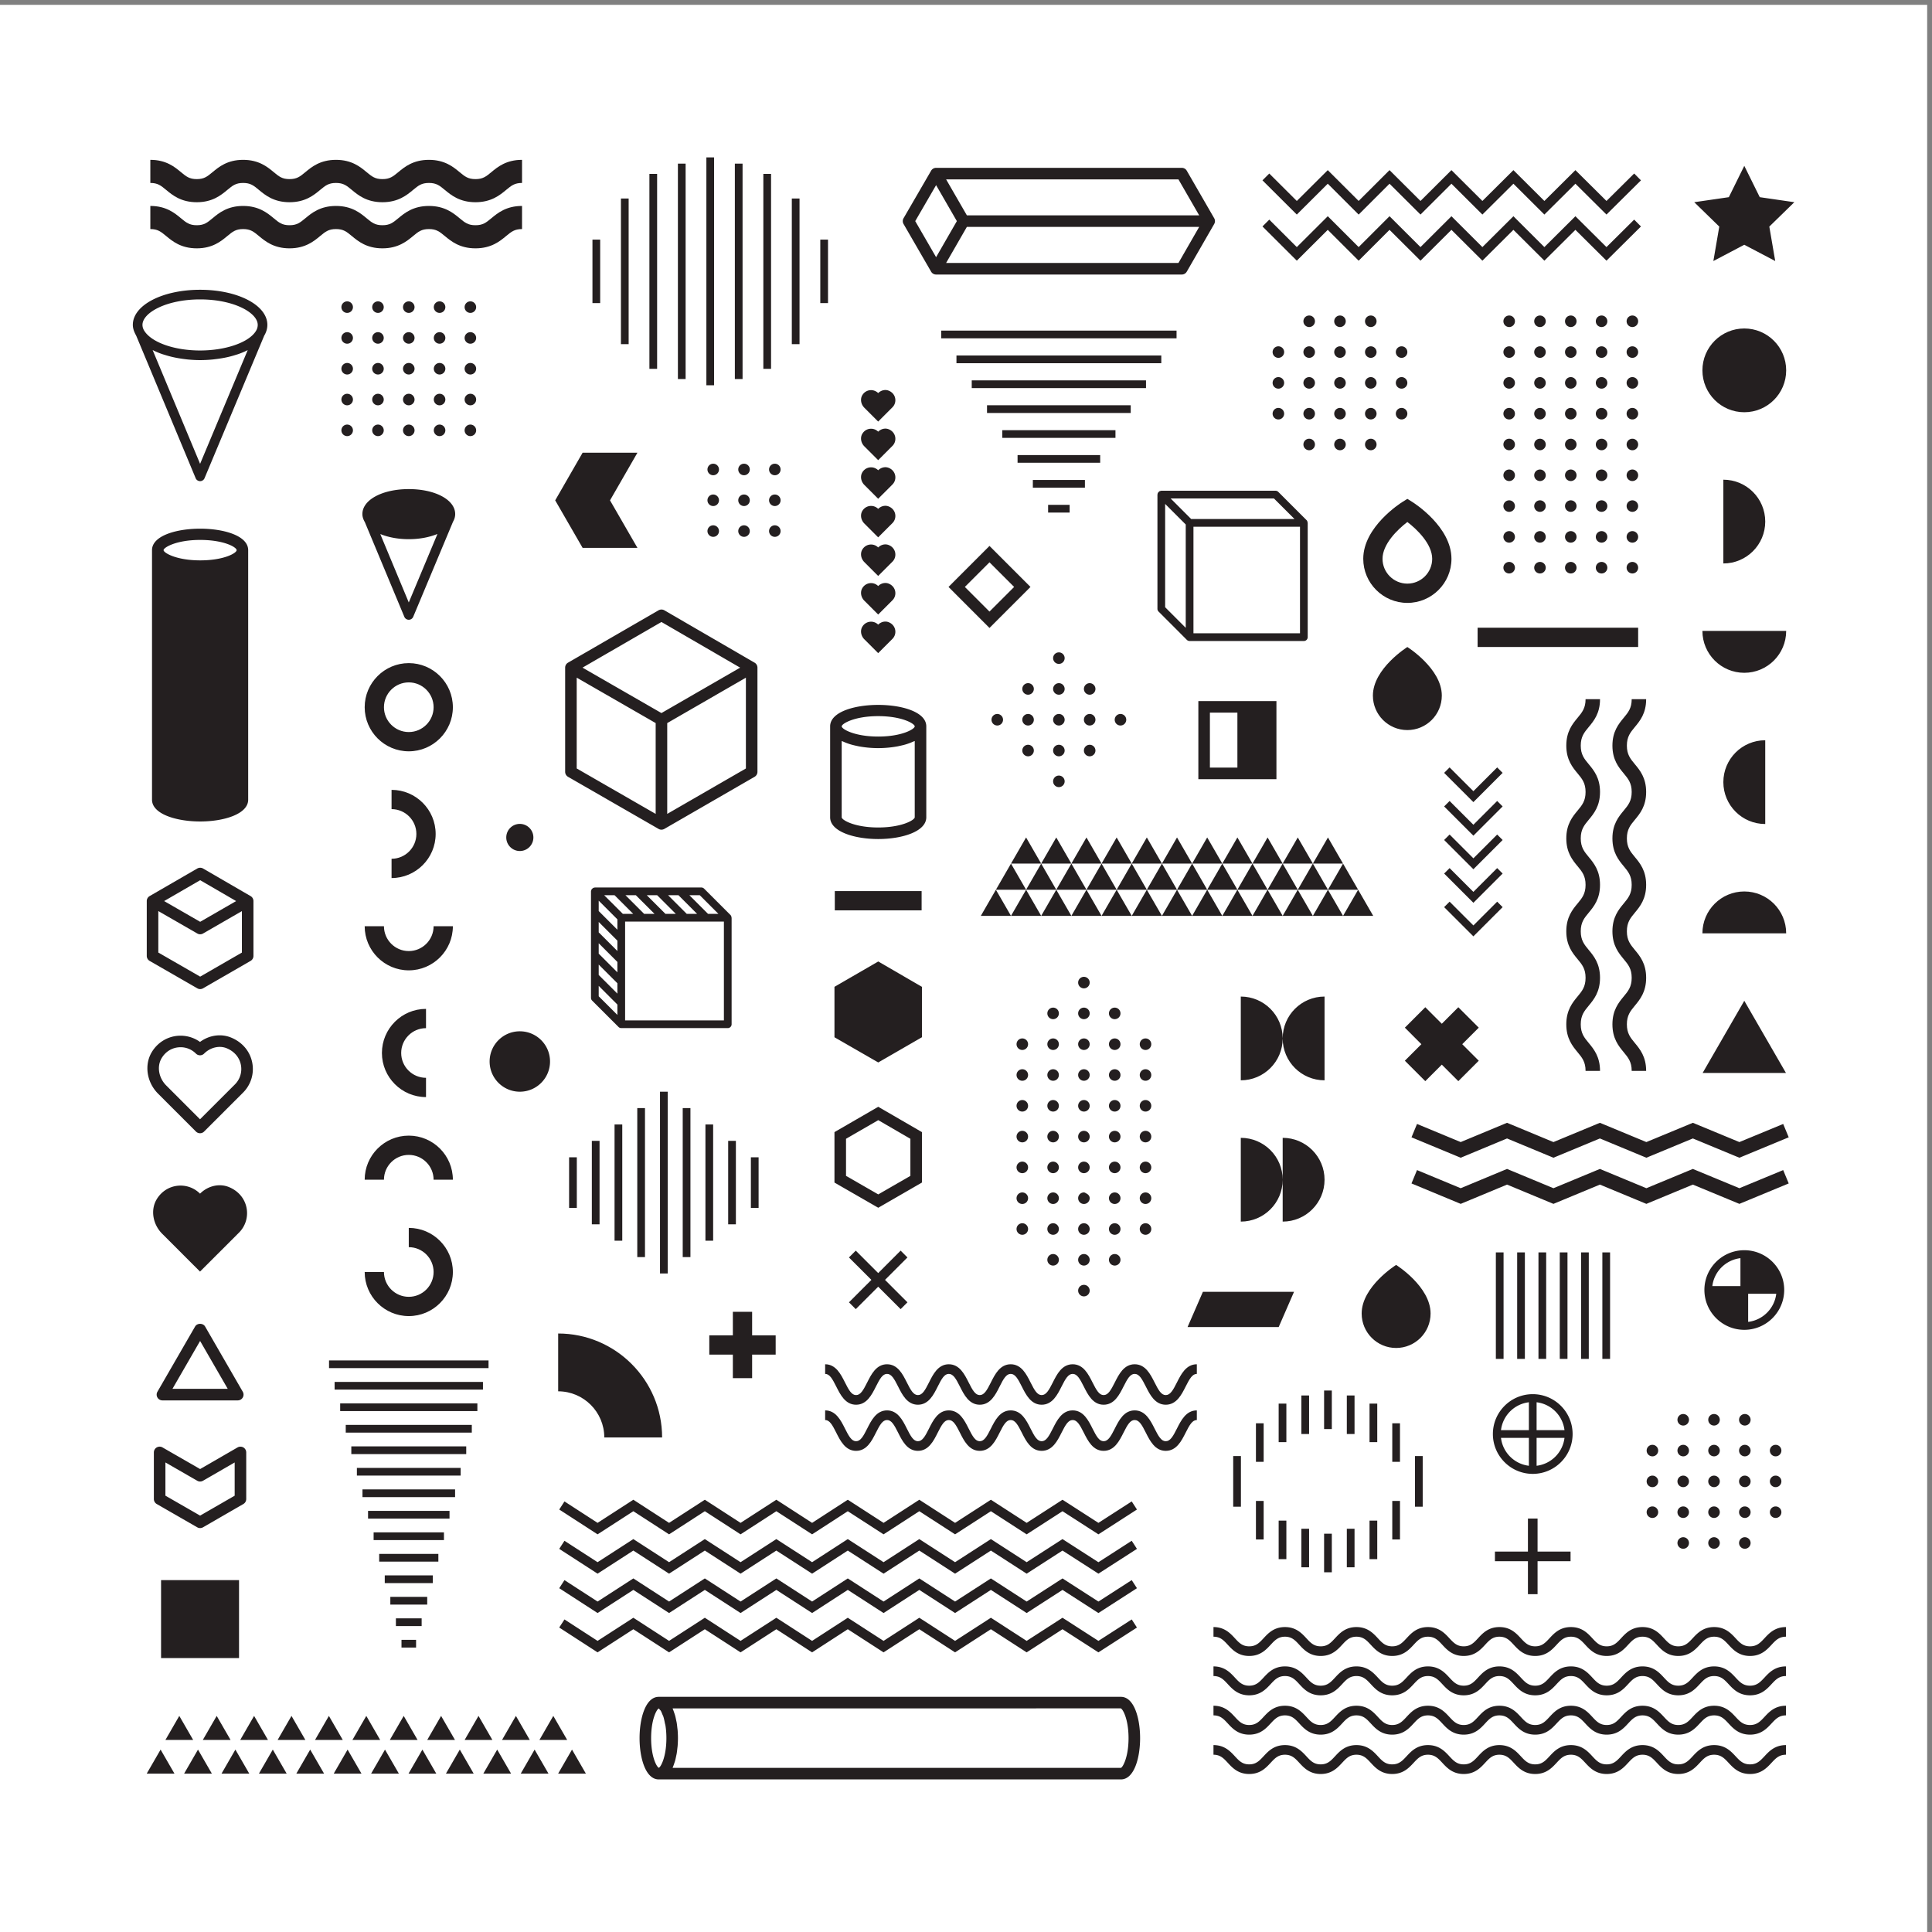 <svg xmlns="http://www.w3.org/2000/svg" height="2666.667" width="2666.667" xml:space="preserve"><rect width="100%" height="100%" fill="#808080" stroke="none"/><path style="fill:#fff;fill-opacity:1;fill-rule:nonzero;stroke:none" d="M20000 0H0v20000h20000V0" transform="matrix(.133 0 0 -.133 0 2666.667)"/><path style="fill:#241f20;fill-opacity:1;fill-rule:nonzero;stroke:none" d="m13779.5 18143.5 320.5-320.2 320.4 320.2 321.4-320 321.1 320 321.3-320 321.9 320 321.3-320 322.1 320 322.4-320 357.8 354.9-70.3 71.1-287.5-284.9-322.4 319.9-322.1-319.9-321.3 319.9-321.9-319.9-321.3 319.9-321.1-319.9-321.4 319.9-320.4-319.7-320.5 319.7-321.3-319.9-285.7 284.7-70.7-70.7 356.4-355.1 321.3 320M16671.9 17485.8l-322.4 320.2-322.1-320.2-321.3 320.2-321.9-320.2-321.3 320.2-321.1-320.2-321.4 320.4-320.4-320.2-320.5 320.2-321.3-320.4-285.7 285-70.7-70.7 356.4-355.3 321.3 320 320.5-320.2 320.4 320.2 321.4-320 321.1 320.1 321.3-320.1 321.9 320.1 321.3-320.1 322.1 320.1 322.4-320.1 357.8 355.1-70.3 71.1-287.5-285.2M12214.7 5704.4c-41.4-82.4-70.1-132.4-116.6-132.4s-75.2 50-116.6 132.6c-42.2 83.4-94.5 187.3-205.9 187.3-111.3 0-163.6-103.9-205.8-187.5-41.4-82.4-70-132.4-116.2-132.4-46.3 0-74.7 50-116.1 132.4-42 83.6-94.1 187.5-205.2 187.5-111.4 0-163.7-103.9-205.7-187.5-41.4-82.4-69.9-132.4-116.2-132.4s-74.6 50-116 132.4c-42 83.6-94.2 187.5-205.3 187.5-111.1 0-163.3-103.9-205.3-187.5-41.2-82.4-69.7-132.4-115.8-132.4-46.3 0-74.6 50-116 132.4-42 83.6-94.34 187.5-205.48 187.5-110.93 0-163.08-104.1-204.88-187.5-41.21-82.4-69.53-132.4-115.43-132.4-46.09 0-74.41 50-115.62 132.4-41.8 83.6-93.95 187.5-204.89 187.5-111.32 0-163.47-104.1-205.47-187.5-41.4-82.4-69.72-132.4-115.82-132.4-46.09 0-74.61 50-115.82 132.4-41.99 83.6-94.14 187.5-205.27 187.5v-100c46.09 0 74.61-50 115.82-132.4 41.99-83.6 94.14-187.5 205.27-187.5 111.14 0 163.29 103.9 205.28 187.5 41.4 82.4 69.72 132.4 116.01 132.4 45.9 0 74.22-50 115.43-132.2 41.8-83.6 93.95-187.7 205.08-187.7 110.94 0 163.09 104.1 204.88 187.5 41.21 82.4 69.54 132.4 115.43 132.4 46.29 0 74.61-50 116.02-132.4 41.96-83.6 94.36-187.5 205.46-187.5 111.1 0 163.3 103.9 205.3 187.5 41.2 82.4 69.7 132.4 115.8 132.4 46.1 0 74.4-50 115.8-132.4 42-83.4 94.2-187.5 205.5-187.5s163.7 103.9 205.7 187.5c41.4 82.4 69.9 132.4 116.2 132.4 46.1 0 74.4-50 115.8-132.4 42-83.4 94.1-187.5 205.5-187.5 111.3 0 163.4 103.9 205.6 187.5 41.4 82.4 69.9 132.4 116.4 132.4s75-50 116.4-132.4c42.2-83.6 94.6-187.5 206.1-187.5s163.9 103.9 206 187.5c41.4 82.4 70.2 132.4 116.6 132.4v100c-111.5 0-163.8-103.9-206-187.5M12214.7 5225.7c-41.4-82.4-70.1-132.4-116.6-132.4s-75.2 50-116.6 132.6c-42.2 83.4-94.5 187.3-205.9 187.3-111.3 0-163.6-103.9-205.8-187.5-41.4-82.4-70-132.4-116.2-132.4-46.3 0-74.7 50-116.1 132.4-42 83.6-94.1 187.5-205.2 187.5-111.4 0-163.7-103.9-205.7-187.5-41.4-82.4-69.9-132.4-116.2-132.4s-74.6 50-116 132.4c-42 83.6-94.2 187.5-205.3 187.5-111.1 0-163.3-103.9-205.3-187.5-41.2-82.4-69.7-132.4-115.8-132.4-46.3 0-74.6 50-116 132.4-42 83.6-94.34 187.5-205.48 187.5-110.93 0-163.08-104.1-204.88-187.5-41.21-82.4-69.53-132.4-115.43-132.4-46.09 0-74.41 50-115.62 132.4-41.8 83.6-93.95 187.5-204.89 187.5-111.32 0-163.47-104.1-205.47-187.5-41.4-82.4-69.72-132.4-115.82-132.4-46.09 0-74.61 50-115.82 132.4-41.99 83.6-94.14 187.5-205.27 187.5v-100c46.09 0 74.61-50 115.82-132.4 41.99-83.6 94.14-187.5 205.27-187.5 111.14 0 163.29 103.9 205.28 187.5 41.4 82.4 69.72 132.4 116.01 132.4 45.9 0 74.22-50 115.43-132.2 41.8-83.6 93.95-187.7 205.08-187.7 110.94 0 163.09 104.1 204.88 187.5 41.21 82.4 69.54 132.4 115.43 132.4 46.29 0 74.61-50 116.02-132.4 41.96-83.6 94.36-187.5 205.46-187.5 111.1 0 163.3 103.9 205.3 187.5 41.2 82.4 69.7 132.4 115.8 132.4 46.1 0 74.4-50 115.8-132.4 42-83.4 94.2-187.5 205.5-187.5s163.7 103.9 205.7 187.5c41.4 82.4 69.9 132.4 116.2 132.4 46.1 0 74.4-50 115.8-132.4 42-83.4 94.1-187.5 205.5-187.5 111.3 0 163.4 103.9 205.6 187.5 41.4 82.4 69.9 132.4 116.4 132.4s75-50 116.4-132.4c42.2-83.6 94.6-187.5 206.1-187.5s163.9 103.9 206 187.5c41.4 82.4 70.2 132.4 116.6 132.4v100c-111.5 0-163.8-103.9-206-187.5M15639.9 8235.3l481.6-200 482.1 200 482.2-200 482.4 200 483-200 511.9 211.9-57.4 138.6-454.5-188-483 200-482.4-200-482.2 200-482.1-200-481.6 200-480.9-200-453.3 188-57.4-138.6 510.7-211.9 480.9 200M18051.2 7719l-483 200-482.4-200-482.2 200-482.1-200-481.6 200-480.9-200-453.3 188.1-57.4-138.6 510.7-212 480.9 200 481.6-200 482.1 200 482.2-200 482.4 200 483-200 511.9 212-57.4 138.6-454.5-188.1M5099.45 18263.8c-54.49-45.1-87.5-72.5-165.04-72.5-77.53 0-110.35 27.4-164.84 72.5-65.04 53.9-154.1 127.5-318.16 127.5-163.87 0-252.93-73.6-317.78-127.5-54.49-45.1-87.3-72.5-164.65-72.5-77.14 0-109.96 27.4-164.45 72.5-64.84 53.9-153.71 127.5-317.58 127.5-163.86 0-252.93-73.6-317.77-127.5-54.49-45.1-87.3-72.5-164.45-72.5-77.15 0-109.77 27.4-164.07 72.5-65.03 53.9-153.9 127.5-317.57 127.5-163.68 0-252.35-73.8-317.19-127.7-54.1-44.9-86.92-72.3-163.67-72.3-77.15 0-109.96 27.4-164.46 72.5-64.84 53.9-153.71 127.5-317.57 127.5v-239.8c77.14 0 109.96-27.4 164.45-72.5 64.84-53.9 153.71-127.5 317.58-127.5 163.67 0 252.34 73.8 317.18 127.7 54.11 44.9 86.92 72.3 163.68 72.3 77.14 0 109.76-27.4 164.06-72.5 65.04-53.9 153.9-127.5 317.58-127.5 163.86 0 252.73 73.6 317.57 127.5 54.5 45.1 87.31 72.5 164.65 72.5 77.15 0 109.96-27.4 164.46-72.5 64.84-53.9 153.71-127.5 317.57-127.5 163.87 0 252.93 73.6 317.78 127.5 54.49 45.1 87.3 72.5 164.65 72.5 77.54 0 110.54-27.4 165.04-72.5 65.03-53.9 154.1-127.5 317.96-127.5 164.07 0 253.13 73.6 318.17 127.5 54.49 45.1 87.5 72.5 165.04 72.5v239.8c-164.07 0-253.13-73.6-318.17-127.5M4934.41 17712.8c-77.53 0-110.35 27.3-164.84 72.5-65.04 53.9-154.1 127.5-318.16 127.5-163.87 0-252.93-73.6-317.78-127.5-54.49-45.2-87.3-72.5-164.65-72.5-77.14 0-109.96 27.3-164.45 72.5-64.84 53.9-153.71 127.5-317.58 127.5-163.86 0-252.93-73.6-317.77-127.5-54.49-45.2-87.3-72.5-164.45-72.5-77.15 0-109.77 27.3-164.07 72.5-65.03 53.9-153.9 127.5-317.57 127.5-163.68 0-252.35-73.8-317.19-127.7-54.1-45-86.92-72.3-163.67-72.3-77.15 0-109.96 27.3-164.46 72.5-64.84 53.9-153.71 127.5-317.57 127.5v-239.9c77.14 0 109.96-27.3 164.45-72.4 64.84-53.9 153.71-127.6 317.58-127.6 163.67 0 252.34 73.9 317.18 127.8 54.11 44.9 86.92 72.2 163.68 72.2 77.14 0 109.76-27.3 164.06-72.4 65.04-53.9 153.9-127.6 317.58-127.6 163.86 0 252.73 73.7 317.57 127.6 54.5 45.1 87.31 72.4 164.65 72.4 77.15 0 109.96-27.3 164.46-72.4 64.84-53.9 153.71-127.6 317.57-127.6 163.87 0 252.93 73.7 317.78 127.6 54.49 45.1 87.3 72.4 164.65 72.4 77.54 0 110.54-27.3 165.04-72.4 65.03-53.9 154.1-127.6 317.96-127.6 164.07 0 253.13 73.7 318.17 127.6 54.49 45.1 87.5 72.4 165.04 72.4v239.9c-164.07 0-253.13-73.6-318.17-127.5-54.49-45.2-87.5-72.5-165.04-72.5M17083.6 11831c0 147.4-65 225.7-117.3 288.6-46.1 55.5-82.7 99.3-82.7 192.4 0 93.4 36.6 137.5 82.8 193.2 52.2 62.9 117.2 141.2 117.2 288.8h-150c0-93.3-36.5-137.5-82.8-193.1-52.1-62.9-117.2-141.2-117.2-288.9 0-147.2 65.1-225.6 117.4-288.3 46.1-55.6 82.6-99.6 82.6-192.7 0-93.2-36.5-137.1-82.6-192.8-52.3-62.9-117.4-141.2-117.4-288.7 0-147.6 65.1-226.2 117.4-289.1 46.1-55.6 82.6-99.8 82.6-193.1 0-93.4-36.5-137.5-82.6-193.2-52.3-62.9-117.4-141.4-117.4-289 0-147.5 65.1-226 117.2-288.9 46.3-55.7 82.8-99.8 82.8-193.4 0-93.7-36.5-137.9-82.8-193.7-52.1-63.1-117.2-141.6-117.2-289.5 0-147.6 65.1-226.1 117.2-289.2 46.3-55.9 82.8-100 82.8-193.8h150c0 147.9-65 226.4-117.2 289.5-46.2 55.8-82.8 99.8-82.8 193.5 0 93.8 36.6 137.9 82.8 193.8 52.2 63.1 117.2 141.6 117.2 289.4 0 147.7-65 226.2-117.3 289.1-46.1 55.7-82.7 99.8-82.7 193.2 0 93.5 36.6 137.7 82.8 193.3 52.2 62.9 117.2 141.4 117.2 288.9 0 147.5-65 226-117.2 288.9-46.2 55.6-82.8 99.8-82.8 193.3 0 93.4 36.6 137.3 82.8 193 52.2 62.9 117.2 141 117.2 288.5M16604.9 12794h-150c0-93.3-36.5-137.5-82.8-193.1-52.1-62.9-117.2-141.2-117.2-288.9 0-147.2 65.1-225.6 117.4-288.3 46.1-55.6 82.6-99.6 82.6-192.7 0-93.2-36.5-137.1-82.6-192.8-52.3-62.9-117.4-141.2-117.4-288.7 0-147.6 65.1-226.2 117.4-289.1 46.1-55.6 82.6-99.8 82.6-193.1 0-93.4-36.5-137.5-82.6-193.2-52.3-62.9-117.4-141.4-117.4-289 0-147.5 65.1-226 117.2-288.9 46.3-55.7 82.8-99.8 82.8-193.4 0-93.7-36.5-137.9-82.8-193.7-52.1-63.1-117.2-141.6-117.2-289.5 0-147.6 65.1-226.1 117.2-289.2 46.3-55.9 82.8-100 82.8-193.8h150c0 147.9-65 226.4-117.2 289.5-46.3 55.8-82.8 99.8-82.8 193.5 0 93.8 36.5 137.9 82.8 193.8 52.2 63.1 117.2 141.6 117.2 289.4 0 147.7-65 226.2-117.4 289.1-46.1 55.7-82.6 99.8-82.6 193.2 0 93.5 36.5 137.7 82.8 193.3 52.2 62.9 117.2 141.4 117.2 288.9 0 147.5-65 226-117.2 288.9-46.3 55.6-82.8 99.8-82.8 193.3 0 93.4 36.5 137.3 82.8 193 52.2 62.9 117.2 141 117.2 288.5 0 147.4-65 225.7-117.4 288.6-46.1 55.5-82.6 99.3-82.6 192.4 0 93.4 36.5 137.5 82.8 193.2 52.2 62.9 117.2 141.2 117.2 288.8M17781.2 17341.2l320.9 168.8 321-168.8-61.3 357.4 259.7 253.1-358.9 52.2-160.5 325.1-160.4-325.1-358.9-52.2 259.7-253.1-61.3-357.4M18102.1 16641.2c-240 0-434.6-194.6-434.6-434.6 0-240.1 194.6-434.7 434.6-434.7 240.1 0 434.7 194.6 434.7 434.7 0 240-194.6 434.6-434.7 434.6M4063.52 11137.8v-200c252.34 0 457.61 205.3 457.61 457.6 0 252.4-205.27 457.6-457.61 457.6v-200c141.99 0 257.61-115.6 257.61-257.6 0-142-115.62-257.6-257.61-257.6M5792.62 5611.2c263.86 0 478.71-214.8 478.71-478.7h600c0 594.7-483.99 1078.7-1078.71 1078.7v-600M4499.84 10437.8c0-142.2-115.62-257.8-257.61-257.8-142 0-257.62 115.6-257.62 257.8h-200c0-252.4 205.27-457.8 457.62-457.8 252.34 0 457.61 205.4 457.61 457.8h-200M4421.13 9380v200c-252.34 0-457.61-205.3-457.61-457.6 0-252.4 205.27-457.7 457.61-457.7v200c-141.99 0-257.61 115.7-257.61 257.7s115.62 257.6 257.61 257.6M4242.23 8264.7c-252.35 0-457.62-205.2-457.62-457.6h200c0 142 115.62 257.6 257.62 257.6 141.99 0 257.61-115.6 257.61-257.6h200c0 252.4-205.27 457.6-457.61 457.6M4242.23 12453c-142 0-257.62 115.7-257.62 257.6 0 142 115.62 257.7 257.62 257.7 141.99 0 257.61-115.7 257.61-257.7 0-141.9-115.62-257.6-257.61-257.6zm0 715.3c-252.35 0-457.62-205.3-457.62-457.7 0-252.3 205.27-457.6 457.62-457.6 252.34 0 457.61 205.3 457.61 457.6 0 252.4-205.27 457.7-457.61 457.7M14605.5 14632.9c102-77.7 257.6-229.1 257.6-382 0-142-115.6-257.6-257.6-257.6-142.2 0-257.8 115.6-257.8 257.6 0 152.7 155.9 304.3 257.8 382zm0-839.6c252.4 0 457.6 205.2 457.6 457.6 0 332-388.1 578.5-404.7 588.9l-52.9 33.1-52.9-33.1c-16.6-10.4-404.9-256.9-404.9-588.9 0-252.4 205.5-457.6 457.8-457.6M14605.4 13335.3s-357.6-223.6-357.6-504.2c0-197.5 160.1-357.6 357.6-357.6 197.5 0 357.6 160.1 357.6 357.6 0 280.6-357.6 504.2-357.6 504.2M14488.8 6922.8s-357.6-223.6-357.6-504.2c0-197.5 160.1-357.6 357.6-357.6 197.5 0 357.6 160.1 357.6 357.6 0 280.6-357.6 504.2-357.6 504.2M4242.23 6591.9c-142 0-257.62 115.6-257.62 257.6h-200c0-252.3 205.27-457.6 457.62-457.6 252.34 0 457.61 205.3 457.61 457.6 0 252.4-205.27 457.6-457.61 457.6v-200c141.99 0 257.61-115.6 257.61-257.6 0-142-115.62-257.6-257.61-257.6M17884.8 15071.9v-869.3c240.1 0 434.7 194.6 434.7 434.7 0 240-194.6 434.6-434.7 434.6M13311.5 9273.4c0 240-194.6 434.6-434.7 434.6v-869.3c240.1 0 434.7 194.6 434.7 434.7M13746.1 8838.7V9708c-240 0-434.6-194.5-434.6-434.6 0-240.1 194.6-434.7 434.6-434.7M12876.8 8241.8v-869.3c240.1 0 434.7 194.6 434.7 434.7 0 240-194.6 434.6-434.7 434.6M13746.1 7807.2c0 240-194.6 434.6-434.6 434.6v-869.3c240 0 434.6 194.6 434.6 434.7M17667.5 13502.6c0-240 194.6-434.7 434.6-434.7 240.1 0 434.7 194.7 434.7 434.7h-869.3M18319.5 12367.9c-240.1 0-434.7-194.5-434.7-434.6 0-240.1 194.6-434.7 434.7-434.7v869.3M18102.1 10798.6c-240 0-434.6-194.6-434.6-434.6h869.3c0 240-194.6 434.6-434.7 434.6M18534.4 8915.3l-432.3 748.7-432.2-748.7zM1860.66 2242.6 1716.58 1993h288.15zM2248.8 2242.6 2104.73 1993h288.16zM2636.95 2242.6 2492.89 1993h288.14zM3025.11 2242.6 2881.03 1993h288.16zM3413.26 2242.6 3269.19 1993h288.15zM3801.42 2242.6 3657.34 1993h288.14zM4189.57 2242.6 4045.48 1993h288.16zM4577.71 2242.6 4433.64 1993h288.15zM4965.87 2242.6 4821.79 1993h288.16zM5354.02 2242.6 5209.95 1993h288.15zM5742.18 2242.6 5598.1 1993h288.15zM1910.66 1643.5h288.14L2054.74 1893zM1522.51 1643.5h288.15L1666.59 1893zM2298.8 1643.5h288.16L2442.89 1893zM2686.96 1643.5h288.15L2831.03 1893zM3075.11 1643.5h288.16L3219.19 1893zM3463.27 1643.5h288.15L3607.34 1893zM3851.42 1643.5h288.15L3995.5 1893zM4239.57 1643.5h288.15L4383.64 1893zM4627.72 1643.5h288.15L4771.79 1893zM5015.87 1643.5h288.16L5159.95 1893zM5404.03 1643.5h288.15L5548.1 1893zM5936.25 1893l-144.07-249.5h288.14zM10648.7 11359.1l-156.7-271.3h313.3l-156.6 271.3M11118.6 11087.8l-156.7 271.3-156.6-271.3h313.3M11275.2 11359.1l-156.6-271.3h313.2z" transform="matrix(.133 0 0 -.133 0 2666.667)"/><path style="fill:#241f20;fill-opacity:1;fill-rule:nonzero;stroke:none" d="m11588.5 11359.1-156.7-271.3h313.3zM11901.7 11359.1l-156.6-271.3h313.3zM12215 11359.1l-156.6-271.3h313.3zM12684.9 11087.8l-156.6 271.3-156.6-271.3h313.2M12841.6 11359.1l-156.7-271.3h313.3zM13154.8 11359.1l-156.6-271.3h313.3zM13468.1 11359.1l-156.6-271.3h313.3zM13781.4 11359.1l-156.6-271.3h313.2zM10648.7 10816.5h313.2l-156.6 271.3zM10492 11087.8l-156.6-271.3h313.3z" transform="matrix(.133 0 0 -.133 0 2666.667)"/><path style="fill:#241f20;fill-opacity:1;fill-rule:nonzero;stroke:none" d="m11275.2 10816.5-156.6 271.3-156.7-271.3h313.3" transform="matrix(.133 0 0 -.133 0 2666.667)"/><path style="fill:#241f20;fill-opacity:1;fill-rule:nonzero;stroke:none" d="m11588.5 10816.5-156.7 271.3-156.6-271.3zM11901.7 10816.5h.1l-156.7 271.3-156.6-271.3h313.2" transform="matrix(.133 0 0 -.133 0 2666.667)"/><path style="fill:#241f20;fill-opacity:1;fill-rule:nonzero;stroke:none" d="m12215 10816.5-156.6 271.3-156.6-271.3zM12215 10816.5h313.3l-156.6 271.3zM12841.6 10816.5l-156.7 271.3-156.6-271.3h313.3" transform="matrix(.133 0 0 -.133 0 2666.667)"/><path style="fill:#241f20;fill-opacity:1;fill-rule:nonzero;stroke:none" d="m13154.8 10816.5-156.6 271.3-156.6-271.3zM13468.1 10816.5l-156.6 271.3-156.7-271.3h313.3" transform="matrix(.133 0 0 -.133 0 2666.667)"/><path style="fill:#241f20;fill-opacity:1;fill-rule:nonzero;stroke:none" d="m13781.4 10816.5-156.6 271.3-156.7-271.3zM13938 11087.8l-156.6-271.3h313.3zM10492 10545.2h313.3l-156.6 271.3zM10178.8 10545.2h313.2l-156.6 271.3zM10805.3 10545.2h313.3l-156.7 271.3zM11118.6 10545.2h313.2l-156.6 271.3z" transform="matrix(.133 0 0 -.133 0 2666.667)"/><path style="fill:#241f20;fill-opacity:1;fill-rule:nonzero;stroke:none" d="M11431.8 10545.2h313.3l-156.6 271.3zM11745.1 10545.2h313.3l-156.7 271.3zM12058.4 10545.2h313.3l-156.7 271.3zM12371.7 10545.2h313.2l-156.6 271.3z" transform="matrix(.133 0 0 -.133 0 2666.667)"/><path style="fill:#241f20;fill-opacity:1;fill-rule:nonzero;stroke:none" d="M12684.9 10545.2h313.3l-156.6 271.3zM12998.2 10545.2h313.3l-156.7 271.3zM13311.5 10545.2h313.3l-156.7 271.3zM13624.8 10545.2h313.2l-156.6 271.3zM14094.7 10816.5l-156.7-271.3h313.3zM1789.69 5636.8l286.91 496.9 286.92-496.9zm234.96 646.9-390.82-676.8c-10.74-18.5-10.74-41.6 0-60.1 10.74-18.6 30.47-29.9 51.95-29.9h781.64c21.49 0 41.21 11.3 51.96 29.9 10.74 18.5 10.74 41.6 0 60.1l-390.83 676.8c-21.48 37.1-82.42 37.1-103.9 0M9564.49 10802.6h-900.97v-200h900.97v200M17000.6 13535.6h-1666.2v-200h1666.2v200M9113.91 12618.1c248.63 0 379.1-78.9 379.1-106.1 0-27.1-130.47-105.8-379.1-105.8-248.64 0-378.91 78.7-378.91 105.8 0 27.2 130.27 106.1 378.91 106.1zm379.1-1049.6c0-27.2-130.47-105.9-379.1-105.9-248.64 0-378.91 78.7-378.91 105.9v791.6c5.2-2.7 11.83-4.5 17.29-7 14.52-6.6 29.73-12.7 45.89-18.4 10.23-3.5 20.29-7.1 31.09-10.2 19.56-5.8 39.97-10.6 61.06-15.1 8.4-1.8 16.38-3.8 24.99-5.3 63.12-11.5 130.72-17.9 198.59-17.9s135.42 6.4 198.53 17.8c8.86 1.6 17.08 3.7 25.72 5.5 20.85 4.4 41.04 9.2 60.39 14.9 10.91 3.2 21.08 6.8 31.42 10.4 16.07 5.6 31.2 11.7 45.64 18.3 5.49 2.5 12.16 4.3 17.4 7zm-379.1-225.8c248.04 0 499.02 77.5 499.02 225.8v943.5c0 296.7-997.85 297.1-997.85 0v-943.5c0-148.3 250.97-225.8 498.83-225.8M11632.7 1703.4H6980.31c1.27 2.8 2.08 6.2 3.3 9.1 4.95 11.6 9.14 24.1 13.35 36.8 3.31 9.9 6.87 19.4 9.74 29.8 3.72 13.6 6.58 27.9 9.57 42.2 2.23 10.7 4.82 20.9 6.65 31.9 2.74 16.5 4.5 33.5 6.34 50.5 1.01 9.4 2.52 18.5 3.26 28 2.11 26.7 3.26 53.6 3.26 80.3 0 26.7-1.15 53.6-3.26 80.4-.74 9.4-2.25 18.5-3.26 27.9-1.84 17-3.6 34-6.34 50.5-1.83 11-4.42 21.2-6.65 31.9-2.99 14.3-5.85 28.6-9.57 42.2-2.87 10.5-6.43 19.9-9.74 29.8-4.21 12.7-8.4 25.2-13.35 36.8-1.22 2.9-2.03 6.3-3.3 9.1l4650.79.2c22.3-7.4 80.9-113.7 80.9-308.8 0-195.1-58.6-301.4-79.3-308.6zM6757.27 2012c0 190.5 55.46 295.8 78.89 307.8 3.15-1.4 7.83-8.2 12.1-13.3 3.24-3.8 5.86-5.1 9.48-11 5.71-9.5 11.72-25.1 17.67-39.8 2.92-7.2 5.86-11.6 8.69-20.1 6.26-18.7 11.28-43.8 16.24-68.6 1.88-9.4 4.49-16 6.08-26.3 5.76-37.3 9.44-80.2 9.44-128.7 0-193.9-57.64-299.4-78.71-307.9-22.51 9.1-79.88 114.3-79.88 307.9zm4875.43 428.5H6836.56c-136.91 0-199.22-222-199.22-428.5 0-206.4 62.31-428.5 199.22-428.5h4796.14c136.9 0 199.2 222.1 199.2 428.5 0 206.5-62.3 428.5-199.2 428.5M2077.58 14446.8c245.51 0 378.12-75.2 378.12-106.1 0-30.8-132.61-106-378.12-106-249.42 0-380.08 78.9-380.08 106 0 27.2 130.66 106.1 380.08 106.1zm498.05-2695.9v2589.8c-.2 297.7-998.25 296.5-998.05 0v-2589.8c0-148.5 251.56-226 500-226 247.46 0 498.05 77.5 498.05 226M3602.94 16922.6c-33.04 0-59.83-26.8-59.83-59.9 0-33 26.79-59.8 59.83-59.8 33.05 0 59.83 26.8 59.83 59.8 0 33.1-26.78 59.9-59.83 59.9M3922.61 16922.6c-33.04 0-59.84-26.8-59.84-59.9 0-33 26.8-59.8 59.84-59.8 33.04 0 59.83 26.8 59.83 59.8 0 33.1-26.79 59.9-59.83 59.9M4242.26 16922.6c-33.04 0-59.82-26.8-59.82-59.9 0-33 26.78-59.8 59.82-59.8 33.05 0 59.84 26.8 59.84 59.8 0 33.1-26.79 59.9-59.84 59.9M4561.93 16922.6c-33.05 0-59.83-26.8-59.83-59.9 0-33 26.78-59.8 59.83-59.8 33.04 0 59.84 26.8 59.84 59.8 0 33.1-26.8 59.9-59.84 59.9M4881.59 16802.9c33.05 0 59.83 26.8 59.83 59.8 0 33.1-26.78 59.9-59.83 59.9-33.04 0-59.82-26.8-59.82-59.9 0-33 26.78-59.8 59.82-59.8M3602.94 16602.9c-33.04 0-59.83-26.8-59.83-59.8 0-33.1 26.79-59.9 59.83-59.9 33.05 0 59.83 26.8 59.83 59.9 0 33-26.78 59.8-59.83 59.8M3922.61 16602.9c-33.04 0-59.84-26.8-59.84-59.8 0-33.1 26.8-59.9 59.84-59.9 33.04 0 59.83 26.8 59.83 59.9 0 33-26.79 59.8-59.83 59.8M4242.26 16602.9c-33.04 0-59.82-26.8-59.82-59.8 0-33.1 26.78-59.9 59.82-59.9 33.05 0 59.84 26.8 59.84 59.9 0 33-26.79 59.8-59.84 59.8M4561.93 16602.9c-33.05 0-59.83-26.8-59.83-59.8 0-33.1 26.78-59.9 59.83-59.9 33.04 0 59.84 26.8 59.84 59.9 0 33-26.8 59.8-59.84 59.8M4881.59 16602.9c-33.04 0-59.82-26.8-59.82-59.8 0-33.1 26.78-59.9 59.82-59.9 33.05 0 59.83 26.8 59.83 59.9 0 33-26.78 59.8-59.83 59.8M3602.94 16283.2c-33.04 0-59.83-26.8-59.83-59.8s26.79-59.8 59.83-59.8c33.05 0 59.83 26.8 59.83 59.8s-26.78 59.8-59.83 59.8M3922.61 16283.2c-33.04 0-59.84-26.8-59.84-59.8s26.8-59.8 59.84-59.8c33.04 0 59.83 26.8 59.83 59.8s-26.79 59.8-59.83 59.8M4242.26 16283.2c-33.04 0-59.82-26.8-59.82-59.8s26.78-59.8 59.82-59.8c33.05 0 59.84 26.8 59.84 59.8s-26.79 59.8-59.84 59.8M4561.93 16283.2c-33.05 0-59.83-26.8-59.83-59.8s26.78-59.8 59.83-59.8c33.04 0 59.84 26.8 59.84 59.8s-26.8 59.8-59.84 59.8M4881.59 16283.2c-33.04 0-59.82-26.8-59.82-59.8s26.78-59.8 59.82-59.8c33.05 0 59.83 26.8 59.83 59.8s-26.78 59.8-59.83 59.8M3602.94 15963.6c-33.04 0-59.83-26.8-59.83-59.9 0-33 26.79-59.8 59.83-59.8 33.05 0 59.83 26.8 59.83 59.8 0 33.1-26.78 59.9-59.83 59.9M3922.61 15963.6c-33.04 0-59.84-26.8-59.84-59.9 0-33 26.8-59.8 59.84-59.8 33.04 0 59.83 26.8 59.83 59.8 0 33.1-26.79 59.9-59.83 59.9M4242.26 15963.6c-33.04 0-59.82-26.8-59.82-59.9 0-33 26.78-59.8 59.82-59.8 33.05 0 59.84 26.8 59.84 59.8 0 33.1-26.79 59.9-59.84 59.9M4561.93 15963.6c-33.05 0-59.83-26.8-59.83-59.9 0-33 26.78-59.8 59.83-59.8 33.04 0 59.84 26.8 59.84 59.8 0 33.1-26.8 59.9-59.84 59.9M4881.59 15963.6c-33.04 0-59.82-26.8-59.82-59.9 0-33 26.78-59.8 59.82-59.8 33.05 0 59.83 26.8 59.83 59.8 0 33.1-26.78 59.9-59.83 59.9M3602.94 15643.9c-33.04 0-59.83-26.8-59.83-59.8 0-33.1 26.79-59.9 59.83-59.9 33.05 0 59.83 26.8 59.83 59.9 0 33-26.78 59.8-59.83 59.8M3922.61 15643.9c-33.04 0-59.84-26.8-59.84-59.8 0-33.1 26.8-59.9 59.84-59.9 33.04 0 59.83 26.8 59.83 59.9 0 33-26.79 59.8-59.83 59.8M4242.26 15643.9c-33.04 0-59.82-26.8-59.82-59.8 0-33.1 26.78-59.9 59.82-59.9 33.05 0 59.84 26.8 59.84 59.9 0 33-26.79 59.8-59.84 59.8M4561.93 15643.9c-33.05 0-59.83-26.8-59.83-59.8 0-33.1 26.78-59.9 59.83-59.9 33.04 0 59.84 26.8 59.84 59.9 0 33-26.8 59.8-59.84 59.8M4881.59 15643.9c-33.04 0-59.82-26.8-59.82-59.8 0-33.1 26.78-59.9 59.82-59.9 33.05 0 59.83 26.8 59.83 59.9 0 33-26.78 59.8-59.83 59.8M7401.73 15237.8c-33.04 0-59.82-26.8-59.82-59.9 0-33 26.78-59.8 59.82-59.8 33.05 0 59.84 26.8 59.84 59.8 0 33.1-26.79 59.9-59.84 59.9M7721.4 15237.8c-33.05 0-59.83-26.8-59.83-59.9 0-33 26.78-59.8 59.83-59.8 33.04 0 59.84 26.8 59.84 59.8 0 33.1-26.8 59.9-59.84 59.9M8041.06 15118.1c33.05 0 59.83 26.8 59.83 59.8 0 33.1-26.78 59.9-59.83 59.9-33.04 0-59.82-26.8-59.82-59.9 0-33 26.78-59.8 59.82-59.8M7401.73 14918.1c-33.04 0-59.82-26.8-59.82-59.8 0-33.1 26.78-59.8 59.82-59.8 33.05 0 59.84 26.7 59.84 59.8 0 33-26.79 59.8-59.84 59.8M7721.4 14918.1c-33.05 0-59.83-26.8-59.83-59.8 0-33.1 26.78-59.8 59.83-59.8 33.04 0 59.84 26.7 59.84 59.8 0 33-26.8 59.8-59.84 59.8M8041.06 14918.1c-33.04 0-59.82-26.8-59.82-59.8 0-33.1 26.78-59.8 59.82-59.8 33.05 0 59.83 26.7 59.83 59.8 0 33-26.78 59.8-59.83 59.8M7401.73 14598.5c-33.04 0-59.82-26.8-59.82-59.9 0-33 26.78-59.8 59.82-59.8 33.05 0 59.84 26.8 59.84 59.8 0 33.1-26.79 59.9-59.84 59.9M7721.4 14598.5c-33.05 0-59.83-26.8-59.83-59.9 0-33 26.78-59.8 59.83-59.8 33.04 0 59.84 26.8 59.84 59.8 0 33.1-26.8 59.9-59.84 59.9M8041.06 14598.5c-33.04 0-59.82-26.8-59.82-59.9 0-33 26.78-59.8 59.82-59.8 33.05 0 59.83 26.8 59.83 59.8 0 33.1-26.78 59.9-59.83 59.9M10988.9 13279.9c-33 0-59.8-26.7-59.8-59.8 0-33 26.8-59.8 59.8-59.8 33.1 0 59.9 26.8 59.9 59.8 0 33.1-26.8 59.8-59.9 59.8M10669.3 12960.3c-33.1 0-59.9-26.8-59.9-59.9 0-33 26.8-59.8 59.9-59.8 33 0 59.8 26.8 59.8 59.8 0 33.1-26.8 59.9-59.8 59.9M10988.9 12960.3c-33 0-59.8-26.8-59.8-59.9 0-33 26.8-59.8 59.8-59.8 33.1 0 59.9 26.8 59.9 59.8 0 33.1-26.8 59.9-59.9 59.9M11308.6 12960.3c-33.1 0-59.8-26.8-59.8-59.9 0-33 26.7-59.8 59.8-59.8 33 0 59.8 26.8 59.8 59.8 0 33.1-26.8 59.9-59.8 59.9M10349.6 12640.6c-33 0-59.8-26.8-59.8-59.8 0-33.1 26.8-59.9 59.8-59.9s59.8 26.8 59.8 59.9c0 33-26.8 59.8-59.8 59.8M10669.3 12640.6c-33.1 0-59.9-26.8-59.9-59.8 0-33.1 26.8-59.9 59.9-59.9 33 0 59.8 26.8 59.8 59.9 0 33-26.8 59.8-59.8 59.8M10988.9 12640.6c-33 0-59.8-26.8-59.8-59.8 0-33.1 26.8-59.9 59.8-59.9 33.1 0 59.9 26.8 59.9 59.9 0 33-26.8 59.8-59.9 59.8M11308.6 12640.6c-33.1 0-59.8-26.8-59.8-59.8 0-33.1 26.7-59.9 59.8-59.9 33 0 59.8 26.8 59.8 59.9 0 33-26.8 59.8-59.8 59.8M11628.2 12640.6c-33 0-59.8-26.8-59.8-59.8 0-33.1 26.8-59.9 59.8-59.9 33.1 0 59.9 26.8 59.9 59.9 0 33-26.8 59.8-59.9 59.8M10669.3 12320.9c-33.1 0-59.9-26.7-59.9-59.8 0-33 26.8-59.8 59.9-59.8 33 0 59.8 26.8 59.8 59.8 0 33.1-26.8 59.8-59.8 59.8M10988.9 12320.9c-33 0-59.8-26.7-59.8-59.8 0-33 26.8-59.8 59.8-59.8 33.1 0 59.9 26.8 59.9 59.8 0 33.1-26.8 59.8-59.9 59.8M11308.6 12320.9c-33.1 0-59.8-26.7-59.8-59.8 0-33 26.7-59.8 59.8-59.8 33 0 59.8 26.8 59.8 59.8 0 33.1-26.8 59.8-59.8 59.8M10988.9 12001.3c-33 0-59.8-26.8-59.8-59.8 0-33.1 26.8-59.9 59.8-59.9 33.1 0 59.9 26.8 59.9 59.9 0 33-26.8 59.8-59.9 59.8M15662.1 16775.8c-33 0-59.8-26.8-59.8-59.8 0-33.1 26.8-59.9 59.8-59.9s59.8 26.8 59.8 59.9c0 33-26.8 59.8-59.8 59.8M15981.8 16775.8c-33.1 0-59.9-26.8-59.9-59.8 0-33.1 26.8-59.9 59.9-59.9 33 0 59.8 26.8 59.8 59.9 0 33-26.8 59.8-59.8 59.8M16301.4 16775.8c-33 0-59.8-26.8-59.8-59.8 0-33.1 26.8-59.9 59.8-59.9 33.1 0 59.9 26.8 59.9 59.9 0 33-26.8 59.8-59.9 59.8M16621.1 16775.8c-33.1 0-59.8-26.8-59.8-59.8 0-33.1 26.7-59.9 59.8-59.9 33 0 59.8 26.8 59.8 59.9 0 33-26.8 59.8-59.8 59.8M16940.7 16656.1c33.1 0 59.9 26.8 59.9 59.9 0 33-26.8 59.8-59.9 59.8-33 0-59.8-26.8-59.8-59.8 0-33.1 26.8-59.9 59.8-59.9M15662.1 16456.1c-33 0-59.8-26.7-59.8-59.8 0-33 26.8-59.8 59.8-59.8s59.8 26.8 59.8 59.8c0 33.1-26.8 59.8-59.8 59.8M15981.8 16456.1c-33.1 0-59.9-26.7-59.9-59.8 0-33 26.8-59.8 59.9-59.8 33 0 59.8 26.8 59.8 59.8 0 33.1-26.8 59.8-59.8 59.8M16301.4 16456.1c-33 0-59.8-26.7-59.8-59.8 0-33 26.8-59.8 59.8-59.8 33.1 0 59.9 26.8 59.9 59.8 0 33.1-26.8 59.8-59.9 59.8M16621.1 16456.1c-33.1 0-59.8-26.7-59.8-59.8 0-33 26.7-59.8 59.8-59.8 33 0 59.8 26.8 59.8 59.8 0 33.1-26.8 59.8-59.8 59.8M16940.7 16456.1c-33 0-59.8-26.7-59.8-59.8 0-33 26.8-59.8 59.8-59.8 33.1 0 59.9 26.8 59.9 59.8 0 33.1-26.8 59.8-59.9 59.8M15662.1 16136.5c-33 0-59.8-26.8-59.8-59.9 0-33 26.8-59.8 59.8-59.8s59.8 26.8 59.8 59.8c0 33.1-26.8 59.9-59.8 59.9M15981.8 16136.5c-33.1 0-59.9-26.8-59.9-59.9 0-33 26.8-59.8 59.9-59.8 33 0 59.8 26.8 59.8 59.8 0 33.1-26.8 59.9-59.8 59.9M16301.4 16136.5c-33 0-59.8-26.8-59.8-59.9 0-33 26.8-59.8 59.8-59.8 33.1 0 59.9 26.8 59.9 59.8 0 33.1-26.8 59.9-59.9 59.9M16621.1 16136.5c-33.1 0-59.8-26.8-59.8-59.9 0-33 26.7-59.8 59.8-59.8 33 0 59.8 26.8 59.8 59.8 0 33.1-26.8 59.9-59.8 59.9M16940.7 16136.5c-33 0-59.8-26.8-59.8-59.9 0-33 26.8-59.8 59.8-59.8 33.1 0 59.9 26.8 59.9 59.8 0 33.1-26.8 59.9-59.9 59.9M15662.1 15816.8c-33 0-59.8-26.8-59.8-59.8 0-33.1 26.8-59.9 59.8-59.9s59.8 26.8 59.8 59.9c0 33-26.8 59.8-59.8 59.8M15981.8 15816.8c-33.1 0-59.9-26.8-59.9-59.8 0-33.1 26.8-59.9 59.9-59.9 33 0 59.8 26.8 59.8 59.9 0 33-26.8 59.8-59.8 59.8M16301.4 15816.8c-33 0-59.8-26.8-59.8-59.8 0-33.1 26.8-59.9 59.8-59.9 33.1 0 59.9 26.8 59.9 59.9 0 33-26.8 59.8-59.9 59.8M16621.1 15816.8c-33.1 0-59.8-26.8-59.8-59.8 0-33.1 26.7-59.9 59.8-59.9 33 0 59.8 26.8 59.8 59.9 0 33-26.8 59.8-59.8 59.8M16940.7 15816.8c-33 0-59.8-26.8-59.8-59.8 0-33.1 26.8-59.9 59.8-59.9 33.1 0 59.9 26.8 59.9 59.9 0 33-26.8 59.8-59.9 59.8M15662.1 15497.1c-33 0-59.8-26.7-59.8-59.8 0-33 26.8-59.8 59.8-59.8s59.8 26.8 59.8 59.8c0 33.1-26.8 59.8-59.8 59.8M15981.8 15497.1c-33.1 0-59.9-26.7-59.9-59.8 0-33 26.8-59.8 59.9-59.8 33 0 59.8 26.8 59.8 59.8 0 33.1-26.8 59.8-59.8 59.8M16301.4 15497.1c-33 0-59.8-26.7-59.8-59.8 0-33 26.8-59.8 59.8-59.8 33.1 0 59.9 26.8 59.9 59.8 0 33.1-26.8 59.8-59.9 59.8M16621.1 15497.1c-33.1 0-59.8-26.7-59.8-59.8 0-33 26.7-59.8 59.8-59.8 33 0 59.8 26.8 59.8 59.8 0 33.1-26.8 59.8-59.8 59.8M16940.7 15497.1c-33 0-59.8-26.7-59.8-59.8 0-33 26.8-59.8 59.8-59.8 33.1 0 59.9 26.8 59.9 59.8 0 33.1-26.8 59.8-59.9 59.8M15662.1 15177.5c-33 0-59.8-26.8-59.8-59.8 0-33.1 26.8-59.9 59.8-59.9s59.8 26.8 59.8 59.9c0 33-26.8 59.8-59.8 59.8M15981.8 15177.5c-33.1 0-59.9-26.8-59.9-59.8 0-33.1 26.8-59.9 59.9-59.9 33 0 59.8 26.8 59.8 59.9 0 33-26.8 59.8-59.8 59.8M16301.4 15177.5c-33 0-59.8-26.8-59.8-59.8 0-33.1 26.8-59.9 59.8-59.9 33.1 0 59.9 26.8 59.9 59.9 0 33-26.8 59.8-59.9 59.8M16621.1 15177.5c-33.1 0-59.8-26.8-59.8-59.8 0-33.1 26.7-59.9 59.8-59.9 33 0 59.8 26.8 59.8 59.9 0 33-26.8 59.8-59.8 59.8M16940.7 15177.5c-33 0-59.8-26.8-59.8-59.8 0-33.1 26.8-59.9 59.8-59.9 33.1 0 59.9 26.8 59.9 59.9 0 33-26.8 59.8-59.9 59.8M15662.1 14857.8c-33 0-59.8-26.8-59.8-59.8 0-33.1 26.8-59.8 59.8-59.8s59.8 26.7 59.8 59.8c0 33-26.8 59.8-59.8 59.8M15981.8 14857.8c-33.1 0-59.9-26.8-59.9-59.8 0-33.1 26.8-59.8 59.9-59.8 33 0 59.8 26.7 59.8 59.8 0 33-26.8 59.8-59.8 59.8M16301.4 14857.8c-33 0-59.8-26.8-59.8-59.8 0-33.1 26.8-59.8 59.8-59.8 33.1 0 59.9 26.7 59.9 59.8 0 33-26.8 59.8-59.9 59.8M16621.1 14857.8c-33.1 0-59.8-26.8-59.8-59.8 0-33.1 26.7-59.8 59.8-59.8 33 0 59.8 26.7 59.8 59.8 0 33-26.8 59.8-59.8 59.8M16940.7 14857.8c-33 0-59.8-26.8-59.8-59.8 0-33.1 26.8-59.8 59.8-59.8 33.1 0 59.9 26.7 59.9 59.8 0 33-26.8 59.8-59.9 59.8M15662.1 14538.2c-33 0-59.8-26.8-59.8-59.9 0-33 26.8-59.8 59.8-59.8s59.8 26.8 59.8 59.8c0 33.1-26.8 59.9-59.8 59.9M15981.8 14538.2c-33.1 0-59.9-26.8-59.9-59.9 0-33 26.8-59.8 59.9-59.8 33 0 59.8 26.8 59.8 59.8 0 33.1-26.8 59.9-59.8 59.9M16301.4 14538.2c-33 0-59.8-26.8-59.8-59.9 0-33 26.8-59.8 59.8-59.8 33.1 0 59.9 26.8 59.9 59.8 0 33.1-26.8 59.9-59.9 59.9M16621.1 14538.2c-33.1 0-59.8-26.8-59.8-59.9 0-33 26.7-59.8 59.8-59.8 33 0 59.8 26.8 59.8 59.8 0 33.1-26.8 59.9-59.8 59.9M16940.7 14538.2c-33 0-59.8-26.8-59.8-59.9 0-33 26.8-59.8 59.8-59.8 33.1 0 59.9 26.8 59.9 59.8 0 33.1-26.8 59.9-59.9 59.9M15662.1 14218.5c-33 0-59.8-26.8-59.8-59.8 0-33.1 26.8-59.9 59.8-59.9s59.8 26.8 59.8 59.9c0 33-26.8 59.8-59.8 59.8M15981.8 14218.5c-33.1 0-59.9-26.8-59.9-59.8 0-33.1 26.8-59.9 59.9-59.9 33 0 59.8 26.8 59.8 59.9 0 33-26.8 59.8-59.8 59.8M16301.4 14218.5c-33 0-59.8-26.8-59.8-59.8 0-33.1 26.8-59.9 59.8-59.9 33.1 0 59.9 26.8 59.9 59.9 0 33-26.8 59.8-59.9 59.8M16621.1 14218.5c-33.1 0-59.8-26.8-59.8-59.8 0-33.1 26.7-59.9 59.8-59.9 33 0 59.8 26.8 59.8 59.9 0 33-26.8 59.8-59.8 59.8M16940.7 14218.5c-33 0-59.8-26.8-59.8-59.8 0-33.1 26.8-59.9 59.8-59.9 33.1 0 59.9 26.8 59.9 59.9 0 33-26.8 59.8-59.9 59.8M13586.6 16775.8c-33 0-59.8-26.8-59.8-59.8 0-33.1 26.8-59.9 59.8-59.9s59.8 26.8 59.8 59.9c0 33-26.8 59.8-59.8 59.8M13906.3 16775.8c-33.1 0-59.9-26.8-59.9-59.8 0-33.1 26.8-59.9 59.9-59.9 33 0 59.8 26.8 59.8 59.9 0 33-26.8 59.8-59.8 59.8M14225.9 16775.8c-33 0-59.8-26.8-59.8-59.8 0-33.1 26.8-59.9 59.8-59.9 33.1 0 59.9 26.8 59.9 59.9 0 33-26.8 59.8-59.9 59.8M13266.9 16456.1c-33 0-59.8-26.7-59.8-59.8 0-33 26.8-59.8 59.8-59.8 33.1 0 59.9 26.8 59.9 59.8 0 33.1-26.8 59.8-59.9 59.8M13586.6 16456.1c-33 0-59.8-26.7-59.8-59.8 0-33 26.8-59.8 59.8-59.8s59.8 26.8 59.8 59.8c0 33.1-26.8 59.8-59.8 59.8M13906.3 16456.1c-33.1 0-59.9-26.7-59.9-59.8 0-33 26.8-59.8 59.9-59.8 33 0 59.8 26.8 59.8 59.8 0 33.1-26.8 59.8-59.8 59.8M14225.9 16456.1c-33 0-59.8-26.7-59.8-59.8 0-33 26.8-59.8 59.8-59.8 33.1 0 59.9 26.8 59.9 59.8 0 33.1-26.8 59.8-59.9 59.8M14545.6 16336.5c33 0 59.8 26.8 59.8 59.8 0 33.1-26.8 59.8-59.8 59.8-33.1 0-59.8-26.7-59.8-59.8 0-33 26.7-59.8 59.8-59.8M13266.9 16136.5c-33 0-59.8-26.8-59.8-59.9 0-33 26.8-59.8 59.8-59.8 33.1 0 59.9 26.8 59.9 59.8 0 33.1-26.8 59.9-59.9 59.9M13586.6 16136.5c-33 0-59.8-26.8-59.8-59.9 0-33 26.8-59.8 59.8-59.8s59.8 26.8 59.8 59.8c0 33.1-26.8 59.9-59.8 59.9M13906.3 16136.5c-33.1 0-59.9-26.8-59.9-59.9 0-33 26.8-59.8 59.9-59.8 33 0 59.8 26.8 59.8 59.8 0 33.1-26.8 59.9-59.8 59.9M14225.9 16136.5c-33 0-59.8-26.8-59.8-59.9 0-33 26.8-59.8 59.8-59.8 33.1 0 59.9 26.8 59.9 59.8 0 33.1-26.8 59.9-59.9 59.9M14545.6 16136.5c-33.1 0-59.8-26.8-59.8-59.9 0-33 26.7-59.8 59.8-59.8 33 0 59.8 26.8 59.8 59.8 0 33.1-26.8 59.9-59.8 59.9M13266.9 15816.8c-33 0-59.8-26.8-59.8-59.8 0-33.1 26.8-59.9 59.8-59.9 33.1 0 59.9 26.8 59.9 59.9 0 33-26.8 59.8-59.9 59.8M13586.6 15816.8c-33 0-59.8-26.8-59.8-59.8 0-33.1 26.8-59.9 59.8-59.9s59.8 26.8 59.8 59.9c0 33-26.8 59.8-59.8 59.8M13906.3 15816.8c-33.1 0-59.9-26.8-59.9-59.8 0-33.1 26.8-59.9 59.9-59.9 33 0 59.8 26.8 59.8 59.9 0 33-26.8 59.8-59.8 59.8M14225.9 15816.8c-33 0-59.8-26.8-59.8-59.8 0-33.1 26.8-59.9 59.8-59.9 33.1 0 59.9 26.8 59.9 59.9 0 33-26.8 59.8-59.9 59.8M14545.6 15816.8c-33.1 0-59.8-26.8-59.8-59.8 0-33.1 26.7-59.9 59.8-59.9 33 0 59.8 26.8 59.8 59.9 0 33-26.8 59.8-59.8 59.8M13586.6 15497.1c-33 0-59.8-26.7-59.8-59.8 0-33 26.8-59.8 59.8-59.8s59.8 26.8 59.8 59.8c0 33.1-26.8 59.8-59.8 59.8M13906.3 15497.1c-33.1 0-59.9-26.7-59.9-59.8 0-33 26.8-59.8 59.9-59.8 33 0 59.8 26.8 59.8 59.8 0 33.1-26.8 59.8-59.8 59.8M14225.9 15497.1c-33 0-59.8-26.7-59.8-59.8 0-33 26.8-59.8 59.8-59.8 33.1 0 59.9 26.8 59.9 59.8 0 33.1-26.8 59.8-59.9 59.8M17468.3 5375.6c-33 0-59.8-26.8-59.8-59.8 0-33.1 26.8-59.9 59.8-59.9 33.1 0 59.8 26.8 59.8 59.9 0 33-26.7 59.8-59.8 59.8M17788 5375.6c-33.1 0-59.9-26.8-59.9-59.8 0-33.1 26.8-59.9 59.9-59.9 33 0 59.8 26.8 59.8 59.9 0 33-26.8 59.8-59.8 59.8M18107.6 5375.6c-33 0-59.8-26.8-59.8-59.8 0-33.1 26.8-59.9 59.8-59.9 33.1 0 59.9 26.8 59.9 59.9 0 33-26.8 59.8-59.9 59.8M17148.7 5055.9c-33.1 0-59.9-26.7-59.9-59.8 0-33 26.8-59.8 59.9-59.8 33 0 59.8 26.8 59.8 59.8 0 33.1-26.8 59.8-59.8 59.8M17468.3 5055.9c-33 0-59.8-26.7-59.8-59.8 0-33 26.8-59.8 59.8-59.8 33.1 0 59.8 26.8 59.8 59.8 0 33.1-26.7 59.8-59.8 59.8M17788 5055.9c-33.1 0-59.9-26.7-59.9-59.8 0-33 26.8-59.8 59.9-59.8 33 0 59.8 26.8 59.8 59.8 0 33.1-26.8 59.8-59.8 59.8M18107.6 5055.9c-33 0-59.8-26.7-59.8-59.8 0-33 26.8-59.8 59.8-59.8 33.1 0 59.9 26.8 59.9 59.8 0 33.1-26.8 59.8-59.9 59.8M18427.3 4936.3c33.1 0 59.8 26.8 59.8 59.8 0 33.1-26.7 59.8-59.8 59.8-33 0-59.8-26.7-59.8-59.8 0-33 26.8-59.8 59.8-59.8M17148.7 4736.3c-33.1 0-59.9-26.8-59.9-59.8 0-33.1 26.8-59.9 59.9-59.9 33 0 59.8 26.8 59.8 59.9 0 33-26.8 59.8-59.8 59.8M17468.3 4736.3c-33 0-59.8-26.8-59.8-59.8 0-33.1 26.8-59.9 59.8-59.9 33.1 0 59.8 26.8 59.8 59.9 0 33-26.7 59.8-59.8 59.8M17788 4736.3c-33.1 0-59.9-26.8-59.9-59.8 0-33.1 26.8-59.9 59.9-59.9 33 0 59.8 26.8 59.8 59.9 0 33-26.8 59.8-59.8 59.8M18107.6 4736.3c-33 0-59.8-26.8-59.8-59.8 0-33.1 26.8-59.9 59.8-59.9 33.1 0 59.9 26.8 59.9 59.9 0 33-26.8 59.8-59.9 59.8M18427.3 4736.3c-33 0-59.8-26.8-59.8-59.8 0-33.1 26.8-59.9 59.8-59.9 33.1 0 59.8 26.8 59.8 59.9 0 33-26.7 59.8-59.8 59.8M17148.7 4416.6c-33.1 0-59.9-26.8-59.9-59.8 0-33.1 26.8-59.8 59.9-59.8 33 0 59.8 26.7 59.8 59.8 0 33-26.8 59.8-59.8 59.8M17468.3 4416.6c-33 0-59.8-26.8-59.8-59.8 0-33.1 26.8-59.8 59.8-59.8 33.1 0 59.8 26.7 59.8 59.8 0 33-26.7 59.8-59.8 59.8M17788 4416.6c-33.1 0-59.9-26.8-59.9-59.8 0-33.1 26.8-59.8 59.9-59.8 33 0 59.8 26.7 59.8 59.8 0 33-26.8 59.8-59.8 59.8M18107.6 4416.6c-33 0-59.8-26.8-59.8-59.8 0-33.1 26.8-59.8 59.8-59.8 33.1 0 59.9 26.7 59.9 59.8 0 33-26.8 59.8-59.9 59.8M18427.3 4416.6c-33 0-59.8-26.8-59.8-59.8 0-33.1 26.8-59.8 59.8-59.8 33.1 0 59.8 26.7 59.8 59.8 0 33-26.7 59.8-59.8 59.8M17468.3 4097c-33 0-59.8-26.8-59.8-59.9 0-33 26.8-59.8 59.8-59.8 33.1 0 59.8 26.8 59.8 59.8 0 33.1-26.7 59.9-59.8 59.9M17788 4097c-33.1 0-59.9-26.8-59.9-59.9 0-33 26.8-59.8 59.9-59.8 33 0 59.8 26.8 59.8 59.8 0 33.1-26.8 59.9-59.8 59.9M18107.6 4097c-33 0-59.8-26.8-59.8-59.9 0-33 26.8-59.8 59.8-59.8 33.1 0 59.9 26.8 59.9 59.8 0 33.1-26.8 59.9-59.9 59.9M10609.4 9273.4c-33 0-59.8-26.8-59.8-59.8 0-33.1 26.8-59.9 59.8-59.9 33.1 0 59.9 26.8 59.9 59.9 0 33-26.8 59.8-59.9 59.8M10929.1 9273.4c-33 0-59.8-26.8-59.8-59.8 0-33.1 26.8-59.9 59.8-59.9s59.8 26.8 59.8 59.9c0 33-26.8 59.8-59.8 59.8M11248.8 9273.4c-33.1 0-59.9-26.8-59.9-59.8 0-33.1 26.8-59.9 59.9-59.9 33 0 59.8 26.8 59.8 59.9 0 33-26.8 59.8-59.8 59.8M11568.4 9273.4c-33 0-59.8-26.8-59.8-59.8 0-33.1 26.8-59.9 59.8-59.9 33.1 0 59.9 26.8 59.9 59.9 0 33-26.8 59.8-59.9 59.8M11888.1 9153.7c33 0 59.8 26.8 59.8 59.9 0 33-26.8 59.8-59.8 59.8-33.1 0-59.8-26.8-59.8-59.8 0-33.1 26.7-59.9 59.8-59.9M10609.4 8953.7c-33 0-59.8-26.7-59.8-59.8 0-33 26.8-59.8 59.8-59.8 33.1 0 59.9 26.8 59.9 59.8 0 33.1-26.8 59.8-59.9 59.8M10929.1 8953.7c-33 0-59.8-26.7-59.8-59.8 0-33 26.8-59.8 59.8-59.8s59.8 26.8 59.8 59.8c0 33.1-26.8 59.8-59.8 59.8M11248.8 8953.7c-33.1 0-59.9-26.7-59.9-59.8 0-33 26.8-59.8 59.9-59.8 33 0 59.8 26.8 59.8 59.8 0 33.1-26.8 59.8-59.8 59.8M11568.4 8953.7c-33 0-59.8-26.7-59.8-59.8 0-33 26.8-59.8 59.8-59.8 33.1 0 59.9 26.8 59.9 59.8 0 33.1-26.8 59.8-59.9 59.8M11888.1 8953.7c-33.1 0-59.8-26.7-59.8-59.8 0-33 26.7-59.8 59.8-59.8 33 0 59.8 26.8 59.8 59.8 0 33.1-26.8 59.8-59.8 59.8M10609.4 8634.1c-33 0-59.8-26.8-59.8-59.9 0-33 26.8-59.8 59.8-59.8 33.1 0 59.9 26.8 59.9 59.8 0 33.1-26.8 59.9-59.9 59.9M10929.1 8634.1c-33 0-59.8-26.8-59.8-59.9 0-33 26.8-59.8 59.8-59.8s59.8 26.8 59.8 59.8c0 33.1-26.8 59.9-59.8 59.9M11248.8 8634.1c-33.1 0-59.9-26.8-59.9-59.9 0-33 26.8-59.8 59.9-59.8 33 0 59.8 26.8 59.8 59.8 0 33.1-26.8 59.9-59.8 59.9M11568.4 8634.1c-33 0-59.8-26.8-59.8-59.9 0-33 26.8-59.8 59.8-59.8 33.1 0 59.9 26.8 59.9 59.8 0 33.1-26.8 59.9-59.9 59.9M11248.8 9912.7c-33.1 0-59.9-26.8-59.9-59.8 0-33.1 26.8-59.8 59.9-59.8 33 0 59.8 26.7 59.8 59.8 0 33-26.8 59.8-59.8 59.8M10929.1 9593.1c-33 0-59.8-26.8-59.8-59.9 0-33 26.8-59.8 59.8-59.8s59.8 26.8 59.8 59.8c0 33.1-26.8 59.9-59.8 59.9M11248.8 9593.1c-33.1 0-59.9-26.8-59.9-59.9 0-33 26.8-59.8 59.9-59.8 33 0 59.8 26.8 59.8 59.8 0 33.1-26.8 59.9-59.8 59.9M11568.4 9593.1c-33 0-59.8-26.8-59.8-59.9 0-33 26.8-59.8 59.8-59.8 33.1 0 59.9 26.8 59.9 59.8 0 33.1-26.8 59.9-59.9 59.9M11568.4 7994.8c-33 0-59.8-26.8-59.8-59.9 0-33 26.8-59.8 59.8-59.8 33.1 0 59.9 26.8 59.9 59.8 0 33.1-26.8 59.9-59.9 59.9M11248.8 7994.8c-33.1 0-59.9-26.8-59.9-59.9 0-33 26.8-59.8 59.9-59.8 33 0 59.8 26.8 59.8 59.8 0 33.1-26.8 59.9-59.8 59.9M10929.1 7994.8c-33 0-59.8-26.8-59.8-59.9 0-33 26.8-59.8 59.8-59.8s59.8 26.8 59.8 59.8c0 33.1-26.8 59.9-59.8 59.9M11273.5 7664.8c-8 4.1-15.1 10.3-24.7 10.3-33.1 0-59.9-26.8-59.9-59.8 0-33.1 26.8-59.9 59.9-59.9 33 0 59.8 26.8 59.8 59.9 0 23.3-15.5 39.7-35.1 49.5M11888.1 8634.1c-33.1 0-59.8-26.8-59.8-59.9 0-33 26.7-59.8 59.8-59.8 33 0 59.8 26.8 59.8 59.8 0 33.1-26.8 59.9-59.8 59.9M10609.4 8314.4c-33 0-59.8-26.8-59.8-59.8 0-33.1 26.8-59.8 59.8-59.8 33.1 0 59.9 26.7 59.9 59.8 0 33-26.8 59.8-59.9 59.8M10929.1 8314.4c-33 0-59.8-26.8-59.8-59.8 0-33.1 26.8-59.8 59.8-59.8s59.8 26.7 59.8 59.8c0 33-26.8 59.8-59.8 59.8M11248.8 8314.4c-33.1 0-59.9-26.8-59.9-59.8 0-33.1 26.8-59.8 59.9-59.8 33 0 59.8 26.7 59.8 59.8 0 33-26.8 59.8-59.8 59.8M11568.4 8314.4c-33 0-59.8-26.8-59.8-59.8 0-33.1 26.8-59.8 59.8-59.8 33.1 0 59.9 26.7 59.9 59.8 0 33-26.8 59.8-59.9 59.8M11888.1 8314.4c-33.1 0-59.8-26.8-59.8-59.8 0-33.1 26.7-59.8 59.8-59.8 33 0 59.8 26.7 59.8 59.8 0 33-26.8 59.8-59.8 59.8M10609.4 7994.8c-33 0-59.8-26.8-59.8-59.9 0-33 26.8-59.8 59.8-59.8 33.1 0 59.9 26.8 59.9 59.8 0 33.1-26.8 59.9-59.9 59.9M11888.1 7994.8c-33.1 0-59.8-26.8-59.8-59.9 0-33 26.7-59.8 59.8-59.8 33 0 59.8 26.8 59.8 59.8 0 33.1-26.8 59.9-59.8 59.9M11568.4 7355.4c-33 0-59.8-26.8-59.8-59.8 0-33.1 26.8-59.8 59.8-59.8 33.1 0 59.9 26.7 59.9 59.8 0 33-26.8 59.8-59.9 59.8M11248.8 7355.4c-33.1 0-59.9-26.8-59.9-59.8 0-33.1 26.8-59.8 59.9-59.8 33 0 59.8 26.7 59.8 59.8 0 33-26.8 59.8-59.8 59.8M10929.1 7355.4c-33 0-59.8-26.8-59.8-59.8 0-33.1 26.8-59.8 59.8-59.8s59.8 26.7 59.8 59.8c0 33-26.8 59.8-59.8 59.8M11248.8 6716.1c-33.1 0-59.9-26.8-59.9-59.8 0-33.1 26.8-59.9 59.9-59.9 33 0 59.8 26.8 59.8 59.9 0 33-26.8 59.8-59.8 59.8M11568.4 7035.8c-33 0-59.8-26.8-59.8-59.9 0-33 26.8-59.8 59.8-59.8 33.1 0 59.9 26.8 59.9 59.8 0 33.1-26.8 59.9-59.9 59.9M11248.8 7035.8c-33.1 0-59.9-26.8-59.9-59.9 0-33 26.8-59.8 59.9-59.8 33 0 59.8 26.8 59.8 59.8 0 33.1-26.8 59.9-59.8 59.9M10929.1 7035.8c-33 0-59.8-26.8-59.8-59.9 0-33 26.8-59.8 59.8-59.8s59.8 26.8 59.8 59.8c0 33.1-26.8 59.9-59.8 59.9M10609.4 7675.1c-33 0-59.8-26.8-59.8-59.8 0-33.1 26.8-59.9 59.8-59.9 33.1 0 59.9 26.8 59.9 59.9 0 33-26.8 59.8-59.9 59.8M10929.1 7675.1c-16.5 0-31.5-6.7-42.3-17.5-10.8-10.9-17.5-25.8-17.5-42.3 0-33.1 26.8-59.9 59.8-59.9s59.8 26.8 59.8 59.9c0 16.5-6.7 31.4-17.5 42.3a59.71 59.71 0 0 1-42.3 17.5M11568.4 7675.1c-16.5 0-31.5-6.7-42.3-17.5-10.8-10.9-17.5-25.8-17.5-42.3 0-33.1 26.8-59.9 59.8-59.9 33.1 0 59.9 26.8 59.9 59.9 0 16.5-6.7 31.4-17.6 42.3-10.8 10.8-25.7 17.5-42.3 17.5M11888.1 7675.1c-33.1 0-59.8-26.8-59.8-59.8 0-33.1 26.7-59.9 59.8-59.9 33 0 59.8 26.8 59.8 59.9 0 33-26.8 59.8-59.8 59.8M10609.4 7355.4c-33 0-59.8-26.7-59.8-59.8 0-33 26.8-59.8 59.8-59.8 33.1 0 59.9 26.8 59.9 59.8 0 33.1-26.8 59.8-59.9 59.8M11888.1 7355.4c-33.1 0-59.8-26.7-59.8-59.8 0-33 26.7-59.8 59.8-59.8 33 0 59.8 26.8 59.8 59.8 0 33.1-26.8 59.8-59.8 59.8M2075.87 6853.7l404.34 404.3h.01c139.69 139.7 104.62 388-105.21 473.2-102.49 41.6-220.52 9.8-298.74-68.4l-.4-.4c-127.59 127.6-345.74 109.4-447.49-54.6-71.06-114.5-40.72-265.9 54.58-361.2l392.91-392.9M9113.64 15675.1l147.81 147.8c51.06 51 38.25 141.8-38.46 172.9-37.47 15.2-80.62 3.6-109.21-25l-.14-.1c-46.65 46.6-126.39 40-163.59-20-25.98-41.8-14.88-97.2 19.96-132l143.63-143.6M9222.99 15595.3c-37.47 15.2-80.62 3.6-109.21-25l-.14-.1c-46.65 46.6-126.39 40-163.59-20-25.98-41.8-14.88-97.2 19.96-132l143.63-143.6 147.81 147.8c51.06 51 38.25 141.8-38.46 172.9M9222.99 15194.8c-37.47 15.2-80.62 3.6-109.21-25l-.14-.1c-46.65 46.6-126.39 39.9-163.59-20-25.98-41.9-14.88-97.2 19.96-132l143.63-143.7 147.81 147.8v.1c51.06 51 38.25 141.8-38.46 172.9M9222.99 14794.3c-37.47 15.2-80.62 3.6-109.21-25l-.14-.2c-46.65 46.7-126.39 40-163.59-19.9-25.98-41.9-14.88-97.2 19.96-132l143.63-143.7 147.81 147.8c51.06 51.1 38.25 141.9-38.46 173M9222.99 14393.8c-37.47 15.2-80.62 3.6-109.21-25l-.14-.2c-46.65 46.7-126.39 40-163.59-19.9-25.98-41.9-14.88-97.2 19.96-132l143.63-143.7 147.81 147.8c51.06 51.1 38.25 141.9-38.46 173M9222.99 13993.3c-37.47 15.2-80.62 3.6-109.21-25l-.14-.2c-46.65 46.7-126.39 40-163.59-19.9-25.98-41.9-14.88-97.2 19.96-132.1l143.63-143.6 147.81 147.8c51.06 51.1 38.25 141.8-38.46 173M9222.99 13592.8c-37.47 15.2-80.62 3.6-109.21-25l-.14-.2c-46.65 46.7-126.39 40-163.59-19.9-25.98-41.9-14.88-97.2 19.96-132.1l143.63-143.6 147.81 147.8c51.06 51.1 38.25 141.8-38.46 173M1679.34 9072c38.47 61.9 98.04 100.4 168.16 108.6 8.98.9 17.77 1.5 26.56 1.5 59.57 0 116.6-23.4 159.38-66.2 23.44-23.4 61.33-23.4 84.76 0l.39.4c63.87 63.9 158.4 86.3 233.79 55.1 77.93-31.7 131.45-93.6 147.07-170.1 15.24-74.6-7.81-151.4-61.52-205.1l-362.11-361.9-350.39 350.6c-80.27 80.2-99.61 200.9-46.09 287.1zm354.1-764.9c11.13-11.3 26.36-17.5 42.38-17.5 15.82 0 31.25 6.2 42.38 17.5l404.5 404.3c82.22 82.3 117.57 199.6 94.33 313.7-23.63 116.6-103.71 210.5-219.53 257.6-104.88 42.8-226.95 24.6-321.87-45.7-69.34 50.2-155.47 72.3-241.8 62.7-105.67-12.3-199.22-72.1-256.45-164.4-82.61-133.1-56.05-316.1 63.28-435.2l392.78-393M2077.38 10915.5l373.25-216.6-373.25-215.2-374.22 215.2zm433.01-751.1-433.01-249.7-434.37 249.9v430.4l404.49-232.6c18.36-10.9 41.21-10.9 59.96 0l402.93 232.4zm-987.3 534.3v-568.9c0-21.5 11.52-41.2 30.07-52l494.34-284.3c9.18-5.5 19.53-8.1 29.88-8.1 10.35 0 20.71 2.8 30.08 8.1l492.77 284.3c18.75 10.8 30.08 30.5 30.08 52v568.9c0 21.5-11.33 41.2-29.88 52l-492.97 286.1c-18.36 10.6-41.41 10.6-60.16 0l-494.33-286.1c-18.56-10.8-29.88-30.5-29.88-52M9447.89 7847l-333.4-192.2-334.57 192.4v384.7l334.57 193.4 333.4-193.4zm119.92 454.1L9114.49 8564 8660 8301.1v-523.5l454.49-261.5 453.32 261.7v523.3M9567.81 9808.9l-453.32 263.1L8660 9808.9v-523.3l454.49-261.5 453.32 261.7v523.1M2435.39 4528l-358.59-206.8-360.16 207v344.9l330.27-190c18.36-10.9 41.22-10.5 59.97 0l328.51 189.8zm119.92-34.5v483.4c0 21.4-11.33 41.2-29.88 51.9-18.75 10.6-41.41 10.6-60.16 0l-388.47-224.4-390.24 224.4c-18.36 10.9-41.21 10.6-59.96 0-18.55-10.7-29.88-30.5-29.88-51.9v-483.4c0-21.5 11.52-41.3 30.08-52l420.11-241.6c9.18-5.5 19.54-8 29.89-8 10.35 0 20.7 2.7 30.08 8l418.55 241.6c18.55 10.7 29.88 30.5 29.88 52M6615.19 14364.6l-284.48 492.9 284.48 494.4h-568.96l-284.47-494.4 284.47-492.9h568.96M7605.51 6436.4v-244.5h-244.53v-200h244.53v-244.3h200v244.3h244.33v200h-244.33v244.5h-200M15956.7 3505.8v342.3h342.4v100h-342.4v342.4h-100v-342.4h-342.4v-100h342.4v-342.3h100M9346.72 7071.2l-232.81-232.9-232.82 232.9-70.7-70.7 232.82-232.9-232.82-232.9 70.7-70.7 232.82 232.9 232.81-232.9 70.7 70.7-232.83 232.9 232.83 232.9-70.7 70.7M15134.4 9597.2l-171.4-171.5-171.4 171.5-212.1-212.1 171.5-171.5-171.5-171.5 212.1-212.1 171.4 171.4 171.4-171.4 212.1 212.1-171.4 171.5 171.4 171.5-212.1 212.1M3414.69 5931.9v-80h1655.27v80H3414.69M3472.5 5628.8h1539.65v80.1H3472.5v-80.1M3530.31 5405.8h1423.83v80H3530.31v-80M3588.13 5182.5h1308.2v80.1h-1308.2v-80.1M3645.94 4959.5h1192.58v80.1H3645.94v-80.1M3703.75 4736.4H4780.7v80.1H3703.75v-80.1M3761.76 4513.4h961.13v80.1h-961.13v-80.1M3819.57 4290.3h845.51v80.1h-845.51v-80.1M3877.38 4067.3h729.89v80.1h-729.89v-80.1M3935.2 3844h614.06v80.1H3935.2V3844M3993.01 3621h498.44v80.1h-498.44V3621M4050.82 3397.9h382.81v80.1h-382.81v-80.1M4108.63 3174.9h267.19v80.1h-267.19v-80.1M4166.64 2951.9h151.37v80h-151.37v-80M9767.62 16619.2v-80h2442.58v80H9767.62M9926.02 16280.8h2125.78v80H9926.02v-80M10084.6 16022.6h1808.6v80h-1808.6v-80M10243.2 15764.2h1491.4v80h-1491.4v-80M10401.6 15505.8h1174.6v80h-1174.6v-80M10560.2 15247.6h857.4v80h-857.4v-80M10718.8 14989.2h540.4v80h-540.4v-80M10877.2 14730.8h223.4v80h-223.4v-80M6864.49 13595.2l816.59-473.8-816.59-471.3-819.33 471.3zm59.96-1991.5v942.4l816.41 471.2v-942.4zM5985 13017.5l819.53-471.4v-942.6L5985 12075.1zm-119.92 103.7v-1080.9c0-21.4 11.52-41.2 30.08-51.9l939.45-540.6c9.18-5.5 19.53-8 29.88-8 10.35 0 20.71 2.7 30.08 8l936.33 540.6c18.55 10.7 29.88 30.5 29.88 51.9v1080.9c0 21.5-11.33 41.2-29.88 51.9l-936.33 543.4c-18.36 10.6-41.41 10.6-60.16 0l-939.45-543.4c-18.55-10.7-29.88-30.4-29.88-51.9M6572.89 4366.9l370.7-240 371.1 240 370.9-240 371.29 240 371.09-240 370.31 240 371.29-240 370.9 240 371.29-240 371.64 240 371.1-240 372.1 240 372.7-240 399.8 257.6-54.3 84-345.5-222.5-372.7 240-372.1-240-371.1 240-371.64-240-371.29 240-370.9-240-371.29 240-370.31-240-371.09 240-371.29-240-370.9 240-371.1-240-370.7 240-371.29-240-343.55 222.5-54.3-84 397.85-257.6 371.29 240M11399.3 3837.6l-372.7 240-372.1-239.8-371.1 239.8-371.64-239.8-371.29 239.8-370.9-239.8-371.29 239.8-370.31-239.8-371.09 239.8-371.29-239.8-370.9 239.8-371.1-239.8-370.7 239.8-371.29-239.8-343.55 222.3-54.3-84 397.85-257.4 371.29 239.8 370.7-239.8 371.1 239.8 370.9-239.8 371.29 239.8 371.09-239.8 370.31 239.8 371.29-239.8 370.9 239.8 371.29-239.8 371.64 239.8 371.1-239.8 372.1 239.8 372.7-239.7 399.8 257.3-54.3 84-345.5-222.5M11399.3 3429.4l-372.7 240-372.1-240-371.1 240-371.64-240-371.29 240-370.9-240-371.29 240-370.31-240-371.09 240-371.29-240-370.9 240-371.1-240-370.7 240-371.29-240-343.55 222.5-54.3-84 397.85-257.6 371.29 240 370.7-240 371.1 240 370.9-240 371.29 240 371.09-240 370.31 240 371.29-240 370.9 240 371.29-240 371.64 240 371.1-240 372.1 240 372.7-240 399.8 257.6-54.3 84-345.5-222.5M11399.3 3021.2l-372.7 240-372.1-240-371.1 240-371.64-240-371.29 240-370.9-240-371.29 240-370.31-240-371.09 240-371.29-240-370.9 240-371.1-240-370.7 240-371.29-240-343.55 222.5-54.3-84 397.85-257.6 371.29 240 370.7-240 371.1 240 370.9-240 371.29 240 371.09-240 370.31 240 371.29-240 370.9 240 371.29-240 371.64 240 371.1-240 372.1 240 372.7-240 399.8 257.6-54.3 84-345.5-222.5M18311.6 3048.5c-43.8-46.8-78.4-83.9-149.8-83.9-71.5 0-106.1 37.1-149.8 83.9-48.1 51.8-108.1 116.1-222.9 116.1-114.6 0-174.4-64.3-222.5-115.9-43.7-47-78.3-84.1-149.6-84.1-70.9 0-105.2 37.1-148.8 83.9-48 51.8-107.6 116.1-222.3 116.1-114.8 0-174.6-64.3-222.6-116.1-43.6-46.8-77.9-83.9-149-83.9s-105.5 37.1-149.1 83.9c-48 51.8-107.6 116.1-222.2 116.1-114.7 0-174.2-64.3-222.3-116.1-43.4-46.8-77.7-83.9-148.6-83.9-71.1 0-105.5 37.1-149.1 83.9-48 51.8-107.6 116.1-222.2 116.1-114.5 0-174-64.3-221.9-116.1-43.4-46.8-77.7-83.9-148.4-83.9-70.9 0-105.3 37.1-148.9 83.9-48 51.8-107.6 116.1-222.2 116.1-114.7 0-174.2-64.3-222.3-116.1-43.5-46.8-77.9-83.9-149-83.9-70.9 0-105.3 37.1-148.6 83.9-48.1 51.8-107.7 116.1-222.3 116.1-114.7 0-174.2-64.3-222.3-116.1-43.5-46.8-77.9-83.9-148.8-83.9s-105.3 37.1-148.6 83.9c-47.9 51.8-107.7 116.1-222.1 116.1-114.7 0-174.2-64.3-222.3-116.1-43.5-46.8-77.9-83.9-149-83.9-70.9 0-105.3 37.1-148.6 83.9-47.9 51.8-107.6 116.1-222.1 116.1v-100c70.9 0 105.3-37.2 148.6-84 47.9-51.8 107.6-116 222.1-116 114.7 0 174.4 64.2 222.5 116 43.5 46.8 77.9 84 148.8 84s105.3-37.2 148.6-84c47.9-51.8 107.6-116 222.1-116 114.6 0 174.2 64.2 222.3 116 43.5 46.8 77.9 84 148.8 84s105.3-37.2 148.8-84c48.1-51.8 107.6-116 222.1-116 114.6 0 174.4 64.2 222.4 116 43.6 46.8 78 84 148.9 84s105.2-37.2 148.8-84c48.1-51.8 107.6-116 222.3-116 114.4 0 174 64.2 221.8 116 43.4 46.8 77.8 84 148.5 84 70.9 0 105.3-37.2 148.8-84 48.1-51.8 107.8-116 222.5-116 114.4 0 174 64.2 222 116 43.6 46.8 78 84 148.9 84s105.2-37.2 148.8-84c48-51.8 107.8-116 222.5-116 114.6 0 174.4 64.2 222.2 116 43.8 46.8 78.1 84 149.4 84 70.9 0 105.3-37.2 148.9-84 48-51.8 107.6-116 222.2-116 114.9 0 174.6 64.2 222.9 116 43.5 46.8 78.1 84 149.2 84 71.5 0 106.1-37.2 149.8-84 48.1-51.8 108-116 222.9-116 114.8 0 174.8 64.2 222.8 116 43.8 46.8 78.3 84 149.8 84v100c-114.8 0-174.8-64.3-222.8-116.1M18311.6 2640.3c-43.8-46.8-78.4-84-149.8-84-71.5 0-106.1 37.2-149.8 84-48.1 51.8-108.1 116-222.9 116-114.6 0-174.4-64.2-222.5-115.8-43.7-47-78.3-84.2-149.6-84.2-70.9 0-105.2 37.2-148.8 84-48 51.8-107.6 116-222.3 116-114.8 0-174.6-64.2-222.6-116-43.6-46.8-77.9-84-149-84s-105.5 37.2-149.1 84c-48 51.8-107.6 116-222.2 116-114.7 0-174.2-64.2-222.3-116-43.4-46.8-77.7-84-148.6-84-71.1 0-105.5 37.2-149.1 84-48 51.8-107.6 116-222.2 116-114.5 0-174-64.2-221.9-116-43.4-46.8-77.7-84-148.4-84-70.9 0-105.3 37.2-148.9 84-48 51.8-107.6 116-222.2 116-114.7 0-174.2-64.2-222.3-116-43.5-46.8-77.9-84-149-84-70.9 0-105.3 37.2-148.6 84-48.1 51.8-107.7 116-222.3 116-114.7 0-174.2-64.2-222.3-116-43.5-46.8-77.9-84-148.8-84s-105.3 37.2-148.6 84c-47.9 51.8-107.7 116-222.1 116-114.7 0-174.2-64.2-222.3-116-43.5-46.8-77.9-84-149-84-70.9 0-105.3 37.2-148.6 84-47.9 51.8-107.6 116-222.1 116v-100c70.9 0 105.3-37.1 148.6-83.9 47.9-51.8 107.6-116.1 222.1-116.1 114.7 0 174.4 64.3 222.5 116.1 43.5 46.8 77.9 83.9 148.8 83.9s105.3-37.1 148.6-83.9c47.9-51.8 107.6-116.1 222.1-116.1 114.6 0 174.2 64.3 222.3 116.1 43.5 46.8 77.9 83.9 148.8 83.9s105.3-37.1 148.8-83.9c48.1-51.8 107.6-116.1 222.1-116.1 114.6 0 174.4 64.3 222.4 116.1 43.6 46.8 78 83.9 148.9 83.9s105.2-37.1 148.8-83.9c48.1-51.8 107.6-116.1 222.3-116.1 114.4 0 174 64.3 221.8 116.1 43.4 46.8 77.8 83.9 148.5 83.9 70.9 0 105.3-37.1 148.8-83.9 48.1-51.8 107.8-116.1 222.5-116.1 114.4 0 174 64.3 222 116.1 43.6 46.8 78 83.9 148.9 83.9s105.2-37.1 148.8-83.9c48-51.8 107.8-116.1 222.5-116.1 114.6 0 174.4 64.3 222.2 116.1 43.8 46.8 78.1 83.9 149.4 83.9 70.9 0 105.3-37.1 148.9-83.9 48-51.8 107.6-116.1 222.2-116.1 114.9 0 174.6 64.3 222.9 116.1 43.5 46.8 78.1 83.9 149.2 83.9 71.5 0 106.1-37.1 149.8-83.9 48.1-51.8 108-116.1 222.9-116.1 114.8 0 174.8 64.3 222.8 116.1 43.8 46.8 78.3 83.9 149.8 83.9v100c-114.8 0-174.8-64.2-222.8-116M18311.6 2232.1c-43.8-46.8-78.4-84-149.8-84-71.5 0-106.1 37.2-149.8 84-48.1 51.8-108.1 116-222.9 116-114.6 0-174.4-64.2-222.5-115.8-43.7-47-78.3-84.2-149.6-84.2-70.9 0-105.2 37.2-148.8 84-48 51.8-107.6 116-222.3 116-114.8 0-174.6-64.2-222.6-116-43.6-46.8-77.9-84-149-84s-105.5 37.2-149.1 84c-48 51.8-107.6 116-222.2 116-114.7 0-174.2-64.2-222.3-116-43.4-46.8-77.7-84-148.6-84-71.1 0-105.5 37.2-149.1 84-48 51.8-107.6 116-222.2 116-114.5 0-174-64.2-221.9-116-43.4-46.8-77.7-84-148.4-84-70.9 0-105.3 37.2-148.9 84-48 51.8-107.6 116-222.2 116-114.7 0-174.2-64.2-222.3-116-43.5-46.8-77.9-84-149-84-70.9 0-105.3 37.2-148.6 84-48.1 51.8-107.7 116-222.3 116-114.7 0-174.2-64.2-222.3-116-43.5-46.8-77.9-84-148.8-84s-105.3 37.2-148.6 84c-47.9 51.8-107.7 116-222.1 116-114.7 0-174.2-64.2-222.3-116-43.5-46.8-77.9-84-149-84-70.9 0-105.3 37.2-148.6 84-47.9 51.8-107.6 116-222.1 116v-100c70.9 0 105.3-37.1 148.6-83.9 47.9-51.8 107.6-116.1 222.1-116.1 114.7 0 174.4 64.3 222.5 116.1 43.5 46.8 77.9 83.9 148.8 83.9s105.3-37.1 148.6-83.9c47.9-51.8 107.6-116.1 222.1-116.1 114.6 0 174.2 64.3 222.3 116.1 43.5 46.8 77.9 83.9 148.8 83.9s105.3-37.1 148.8-83.9c48.1-51.8 107.6-116.1 222.1-116.1 114.6 0 174.4 64.3 222.4 116.1 43.6 46.8 78 83.9 148.9 83.9s105.2-37.1 148.8-83.9c48.1-51.8 107.6-116.1 222.3-116.1 114.4 0 174 64.3 221.8 116.1 43.4 46.8 77.8 83.9 148.5 83.9 70.9 0 105.3-37.1 148.8-83.9 48.1-51.8 107.8-116.1 222.5-116.1 114.4 0 174 64.3 222 116.1 43.6 46.8 78 83.9 148.9 83.9s105.2-37.1 148.8-83.9c48-51.8 107.8-116.1 222.5-116.1 114.6 0 174.4 64.3 222.2 116.1 43.8 46.8 78.1 83.9 149.4 83.9 70.9 0 105.3-37.1 148.9-83.9 48-51.8 107.6-116.1 222.2-116.1 114.9 0 174.6 64.3 222.9 116.1 43.5 46.8 78.1 83.9 149.2 83.9 71.5 0 106.1-37.1 149.8-83.9 48.1-51.8 108-116.1 222.9-116.1 114.8 0 174.8 64.3 222.8 116.1 43.8 46.8 78.3 83.9 149.8 83.9v100c-114.8 0-174.8-64.2-222.8-116M18311.6 1823.7c-43.8-46.8-78.4-84-149.8-84-71.5 0-106.1 37.2-149.8 84-48.1 51.8-108.1 116-222.9 116-114.6 0-174.4-64.2-222.5-115.8-43.7-47-78.3-84.2-149.6-84.2-70.9 0-105.2 37.2-148.8 84-48 51.8-107.6 116-222.3 116-114.8 0-174.6-64.2-222.6-116-43.6-46.8-77.9-84-149-84s-105.5 37.2-149.1 84c-48 51.8-107.6 116-222.2 116-114.7 0-174.2-64.2-222.3-116-43.4-46.8-77.7-84-148.6-84-71.1 0-105.5 37.2-149.1 84-48 51.8-107.6 116-222.2 116-114.5 0-174-64.2-221.9-116-43.4-46.8-77.7-84-148.4-84-70.9 0-105.3 37.2-148.9 84-48 51.8-107.6 116-222.2 116-114.7 0-174.2-64.2-222.3-116-43.5-46.8-77.9-84-149-84-70.9 0-105.3 37.2-148.6 84-48.1 51.8-107.7 116-222.3 116-114.7 0-174.2-64.2-222.3-116-43.5-46.8-77.9-84-148.8-84s-105.3 37.2-148.6 84c-47.9 51.8-107.7 116-222.1 116-114.7 0-174.2-64.2-222.3-116-43.5-46.8-77.9-84-149-84-70.9 0-105.3 37.2-148.6 84-47.9 51.8-107.6 116-222.1 116v-100c70.9 0 105.3-37.1 148.6-83.9 47.9-51.8 107.6-116.1 222.1-116.1 114.7 0 174.4 64.3 222.5 116.1 43.5 46.8 77.9 83.9 148.8 83.9s105.3-37.1 148.6-83.9c47.9-51.8 107.6-116.1 222.1-116.1 114.6 0 174.2 64.3 222.3 116.1 43.5 46.8 77.9 83.9 148.8 83.9s105.3-37.1 148.8-83.9c48.1-51.8 107.6-116.1 222.1-116.1 114.6 0 174.4 64.3 222.4 116.1 43.6 46.8 78 83.9 148.9 83.9s105.2-37.1 148.8-83.9c48.1-51.8 107.6-116.1 222.3-116.1 114.4 0 174 64.3 221.8 116.1 43.4 46.8 77.8 83.9 148.5 83.9 70.9 0 105.3-37.1 148.8-83.9 48.1-51.8 107.8-116.1 222.5-116.1 114.4 0 174 64.3 222 116.1 43.6 46.8 78 83.9 148.9 83.9s105.2-37.1 148.8-83.9c48-51.8 107.8-116.1 222.5-116.1 114.6 0 174.4 64.3 222.2 116.1 43.8 46.8 78.1 83.9 149.4 83.9 70.9 0 105.3-37.1 148.9-83.9 48-51.8 107.6-116.1 222.2-116.1 114.9 0 174.6 64.3 222.9 116.1 43.5 46.8 78.1 83.9 149.2 83.9 71.5 0 106.1-37.1 149.8-83.9 48.1-51.8 108-116.1 222.9-116.1 114.8 0 174.8 64.3 222.8 116.1 43.8 46.8 78.3 83.9 149.8 83.9v100c-114.8 0-174.8-64.2-222.8-116M6849.45 6834.1h80.08v1886.5h-80.08V6834.1M6613.52 7004.2h80.07v1546.3h-80.07V7004.2M6377.77 7174.3h80.08v1206.1h-80.08V7174.3M6142.03 7344.4h80.08v865.9h-80.08v-865.9M5906.09 7514.6h80.08v525.5h-80.08v-525.5M7085.2 7004.2h80.07v1546.3h-80.07V7004.2M7320.94 7174.3h80.08v1206.1h-80.08V7174.3M7556.88 7344.4h80.07v865.9h-80.07v-865.9M7792.62 8040.1v-525.5h80.08v525.5h-80.08M7330.7 16051.9h80.08v2364.6h-80.08v-2364.6M7035.2 16116.7h80.07v2235.2h-80.07v-2235.2M6739.49 16222.6h80.08v2023.2h-80.08v-2023.2M6443.98 16478.4h80.08v1511.5h-80.08v-1511.5M6148.48 16904.8h80.07v658.8h-80.07v-658.8M7626.21 16116.7h80.08v2235.2h-80.08v-2235.2M7921.91 16222.6h80.08v2023.2h-80.08v-2023.2M8217.42 16478.4h80.08v1511.5h-80.08v-1511.5M8512.93 17563.6v-658.8h80.08v658.8h-80.08M13741.4 5219.6h80.1v400h-80.1v-400M13741.4 3733.3h80.1v400h-80.1v-400M13505.5 5168.1h80.1v400h-80.1v-400M13505.5 3784.9h80.1v400h-80.1v-400M13269.8 5083.7h80v400h-80v-400M13269.8 3869.2h80v400h-80v-400M13034 4879.4h80.1v400h-80.1v-400M13034 4073.5h80.1v400h-80.1v-400M12798.1 4413.6h80.1v525.6h-80.1v-525.6M13977.2 3784.9h80.1v400h-80.1v-400M13977.2 5168.1h80.1v400h-80.1v-400M14212.9 3869.2h80.1v400h-80.1v-400M14212.9 5083.7h80.1v400h-80.1v-400M14448.9 4073.5h80v400h-80v-400M14448.9 4879.4h80v400h-80v-400M14684.6 4939.2v-525.6h80.1v525.6h-80.1M15594.2 12029.4l-56.7 56.6-246.8-246.8-246.9 246.8-56.7-56.6 303.6-303.5 303.5 303.5" transform="matrix(.133 0 0 -.133 0 2666.667)"/><path style="fill:#241f20;fill-opacity:1;fill-rule:nonzero;stroke:none" d="m15290.7 11490.9-246.9 246.7-56.7-56.6 303.6-303.4 303.5 303.4-56.7 56.6-246.8-246.7" transform="matrix(.133 0 0 -.133 0 2666.667)"/><path style="fill:#241f20;fill-opacity:1;fill-rule:nonzero;stroke:none" d="m15290.7 11142.5-246.9 246.9-56.7-56.7 303.6-303.5 303.5 303.5-56.7 56.7-246.8-246.9" transform="matrix(.133 0 0 -.133 0 2666.667)"/><path style="fill:#241f20;fill-opacity:1;fill-rule:nonzero;stroke:none" d="m15290.7 10794.2-246.9 246.9-56.7-56.6 303.6-303.5 303.5 303.5-56.7 56.6-246.8-246.9" transform="matrix(.133 0 0 -.133 0 2666.667)"/><path style="fill:#241f20;fill-opacity:1;fill-rule:nonzero;stroke:none" d="m15290.7 10446-246.9 246.7-56.7-56.7 303.6-303.3 303.5 303.3-56.7 56.7-246.8-246.7M13434.6 14663.6h-1072.5l-213.6 213.7h1072.2zm56.7-1185.8h-1105.7v1105.7h1105.7zm-1399.5 1342.8 213.7-213.7v-1072.4l-213.7 213.8zm-47.5 134.4c-2.6-.5-5.3.4-7.7-.8-1.3-.5-1.8-1.8-3-2.4-3.6-1.9-6.1-4.4-9-7.3-2.9-2.9-5.4-5.4-7.3-9-.6-1.2-1.9-1.7-2.4-3-1-2.3-.2-4.9-.7-7.3-.6-2.8-2.4-5-2.4-7.9v-1185.6c0-10.5 4.3-20.7 11.7-28.3l293.7-293.9c7.6-7.6 18-11.7 28.3-11.7h1185.8c22.1 0 40 17.9 40 40v1185.7c0 1.3-1.2 2-1.3 3.2-.7 9.2-3.6 18.2-10.4 25.2l-293.9 293.7c-7.7 7.4-17.8 11.7-28.4 11.7h-1185.5c-2.7 0-4.9-1.7-7.5-2.3M15523.9 5947.8h80V7053h-80V5947.8M15745 5947.8h80V7053h-80V5947.8M15966.1 5947.8h80V7053h-80V5947.8M16187.1 5947.8h80.1V7053h-80.1V5947.8M16408.2 5947.8h80.1V7053h-80.1V5947.8M16629.1 7053V5947.8h80.1V7053h-80.1M7512.54 9460.6h-1025.2v1025.2h1025.2zm-164.45 1105.3-193.75 193.8h107.81l193.75-193.8zm-220.92 0-193.88 193.8h107.76l193.75-193.8zm-221.09 0-193.88 193.8h107.77l193.89-193.8zm-221.09 0-193.89 193.8h107.78l193.88-193.8zm-221.08 0-28.39 28.4-165.51 165.4h107.77l193.89-193.8zm-56.64-56.6v-107.8l-193.95 193.9v107.7zm-193.95-469.4 193.95-193.9v-107.8l-193.95 193.9zm193.95 27.2v-107.8l-193.95 193.9v107.8zm-193.95 307.2v107.8l193.95-193.9v-107.8zm0-663.3v107.8l193.95-193.9v-107.7zm1367.58 843.2-273.83 273.8c-7.62 7.4-17.77 11.8-28.32 11.8H6173.28c-2.73 0-4.91-1.8-7.52-2.3-2.58-.6-5.24.2-7.71-.9-1.22-.5-1.79-1.8-2.93-2.4-3.64-1.9-6.28-4.5-9.16-7.4-2.8-2.9-5.31-5.4-7.17-8.9-.61-1.1-1.92-1.7-2.42-3-1-2.3-.22-4.9-.74-7.4-.58-2.7-2.39-4.9-2.39-7.8V9694.4c0-10.5 4.3-20.7 11.72-28.3l274.02-273.8c7.62-7.6 17.97-11.7 28.32-11.7h1105.28c22.07 0 40.04 17.9 40.04 40v1105.3c0 1.2-1.19 1.9-1.3 3.1-.73 9.3-3.61 18.3-10.42 25.2M15866.6 5497.6v-289.5h-289.5c18.5 151.7 137.9 271.1 289.5 289.5zm369.6-289.5h-289.5v289.5c151.7-18.4 271.1-137.8 289.5-289.5zm-289.5-369.6V5128h289.5c-18.4-151.6-137.8-271.1-289.5-289.5zm-369.6 289.5h289.5v-289.5c-151.6 18.4-271 137.9-289.5 289.5zm329.6-373.6c228.1 0 413.7 185.5 413.7 413.7 0 228.1-185.6 413.6-413.7 413.6s-413.7-185.5-413.7-413.6c0-228.2 185.6-413.7 413.7-413.7M18142.2 6331.7v291.6h291.6c-18.1-152.1-139.4-273.4-291.6-291.6zm-80.1 661.4v-289.7h-291.6c18.4 151.2 139.5 271.5 291.6 289.7zm40.1 82.4c-228.3 0-414.1-185-414.1-412.1 0-228.3 185.8-414.1 414.1-414.1s414.1 185.8 414.1 414.1c0 227.1-185.8 412.1-414.1 412.1M2076.6 16942.9c352.35 0 598.05-139.3 598.05-264.1 0-24.2-7.03-46.5-21.88-68.7-76.36-116.1-313.28-197.3-576.17-197.3-260.74 0-496.29 79.7-576.37 199.8-14.45 21.5-21.68 43.9-21.68 66.2 0 124.8 245.71 264.1 598.05 264.1zm0-1706.5-492.38 1180.5c1.24-.6 2.82-1.1 4.08-1.7 28.74-14.5 59.99-27.6 93.19-39.3 9.67-3.4 20.1-6.1 30.11-9.2 25.06-8 50.78-15.2 77.73-21.4 13.16-3.1 26.47-5.8 40.03-8.4 26.81-5.2 54.27-9.5 82.42-13 12.88-1.6 25.42-3.4 38.53-4.7 41.23-3.8 83.23-6.4 126.29-6.4 44.04 0 86.73 2.5 128.52 6.4 12.73 1.2 24.84 3 37.31 4.5 29.22 3.5 57.64 7.9 85.28 13.2 12.77 2.5 25.29 5 37.69 7.9 28.41 6.5 55.5 14.1 81.72 22.5 8.68 2.7 17.77 5.1 26.2 8.1 34.21 12 66.4 25.5 95.84 40.6l1.58.7zm-660.15 1323.1 614.06-1472.1c7.62-18.5 25.97-30.7 46.09-30.7 20.12 0 38.28 12.2 46.1 30.7l617.96 1476 .03 1c21.75 35.6 33.96 73.9 33.96 114.4 0 204.1-306.64 364.1-698.05 364.1-391.4 0-698.05-160-698.05-364.1 0-34.6 11.7-69.8 31.39-105.6l.06-.3.06.1c2.36-4.3 3.7-8.5 6.36-12.8l.03-.7M4242.23 13797.9l-295.51 709c2.59-1 6.15-1.3 8.8-2.4 80.26-31.4 178.83-49.9 286.71-49.9 108.7 0 208.04 18.9 288.8 50.8 2.54 1 5.97 1.3 8.46 2.3zm-481.45 917.2c0-28 9.28-56.4 26.54-85.2l.02-.7 408.79-980.3c7.62-18.5 25.98-30.6 46.1-30.6 20.11 0 38.28 12.1 46.09 30.6l411.52 983 .03 1.1c15.17 25.6 24 52.9 24 82.1 0 147.9-207.03 259.2-481.64 259.2-274.42 0-481.45-111.3-481.45-259.2M9714.69 18128.6l215.43-373.2-215.43-374.2-216.41 374.2zm2730.31-313.3h-2410.8l-215.39 373.1h2411.09zm-215.3-494.3H9818.59l215.51 374.4H12445zm-2566.77-90c10.74-18.6 30.47-29.9 51.95-29.9h2549.62c21.5 0 41.2 11.5 51.9 30.1l284.4 494.3a59.42 59.42 0 0 1 0 59.9l-284.4 492.8c-10.7 18.8-30.4 30.1-51.9 30.1H9714.88c-21.48 0-41.21-11.3-51.95-29.9l-285.94-493c-10.74-18.5-10.74-41.5 0-60.1l285.94-494.3M2480.68 3651.8h-809.22v-809.2h809.22v809.2M10268.8 14214.6l255.8-255.7-255.8-255.7-255.7 255.7zm425.4-255.7-425.4 425.6-425.21-425.6 425.21-425.6 425.4 425.6M12556.3 12654.4h285.3v-570.5h-285.3zm690.4-690.4v810.3h-810.3V11964h810.3M5081.27 9034c0-173.1 140.34-313.5 313.46-313.5 173.11 0 313.45 140.4 313.45 313.5s-140.34 313.4-313.45 313.4c-173.12 0-313.46-140.3-313.46-313.4M5254.04 11359.1c0-77.7 62.99-140.7 140.69-140.7 77.68 0 140.67 63 140.67 140.7 0 77.7-62.99 140.7-140.67 140.7-77.7 0-140.69-63-140.69-140.7M12483.6 6643.9l-159.3-366h945.7l159.4 366h-945.8" transform="matrix(.133 0 0 -.133 0 2666.667)"/></svg>